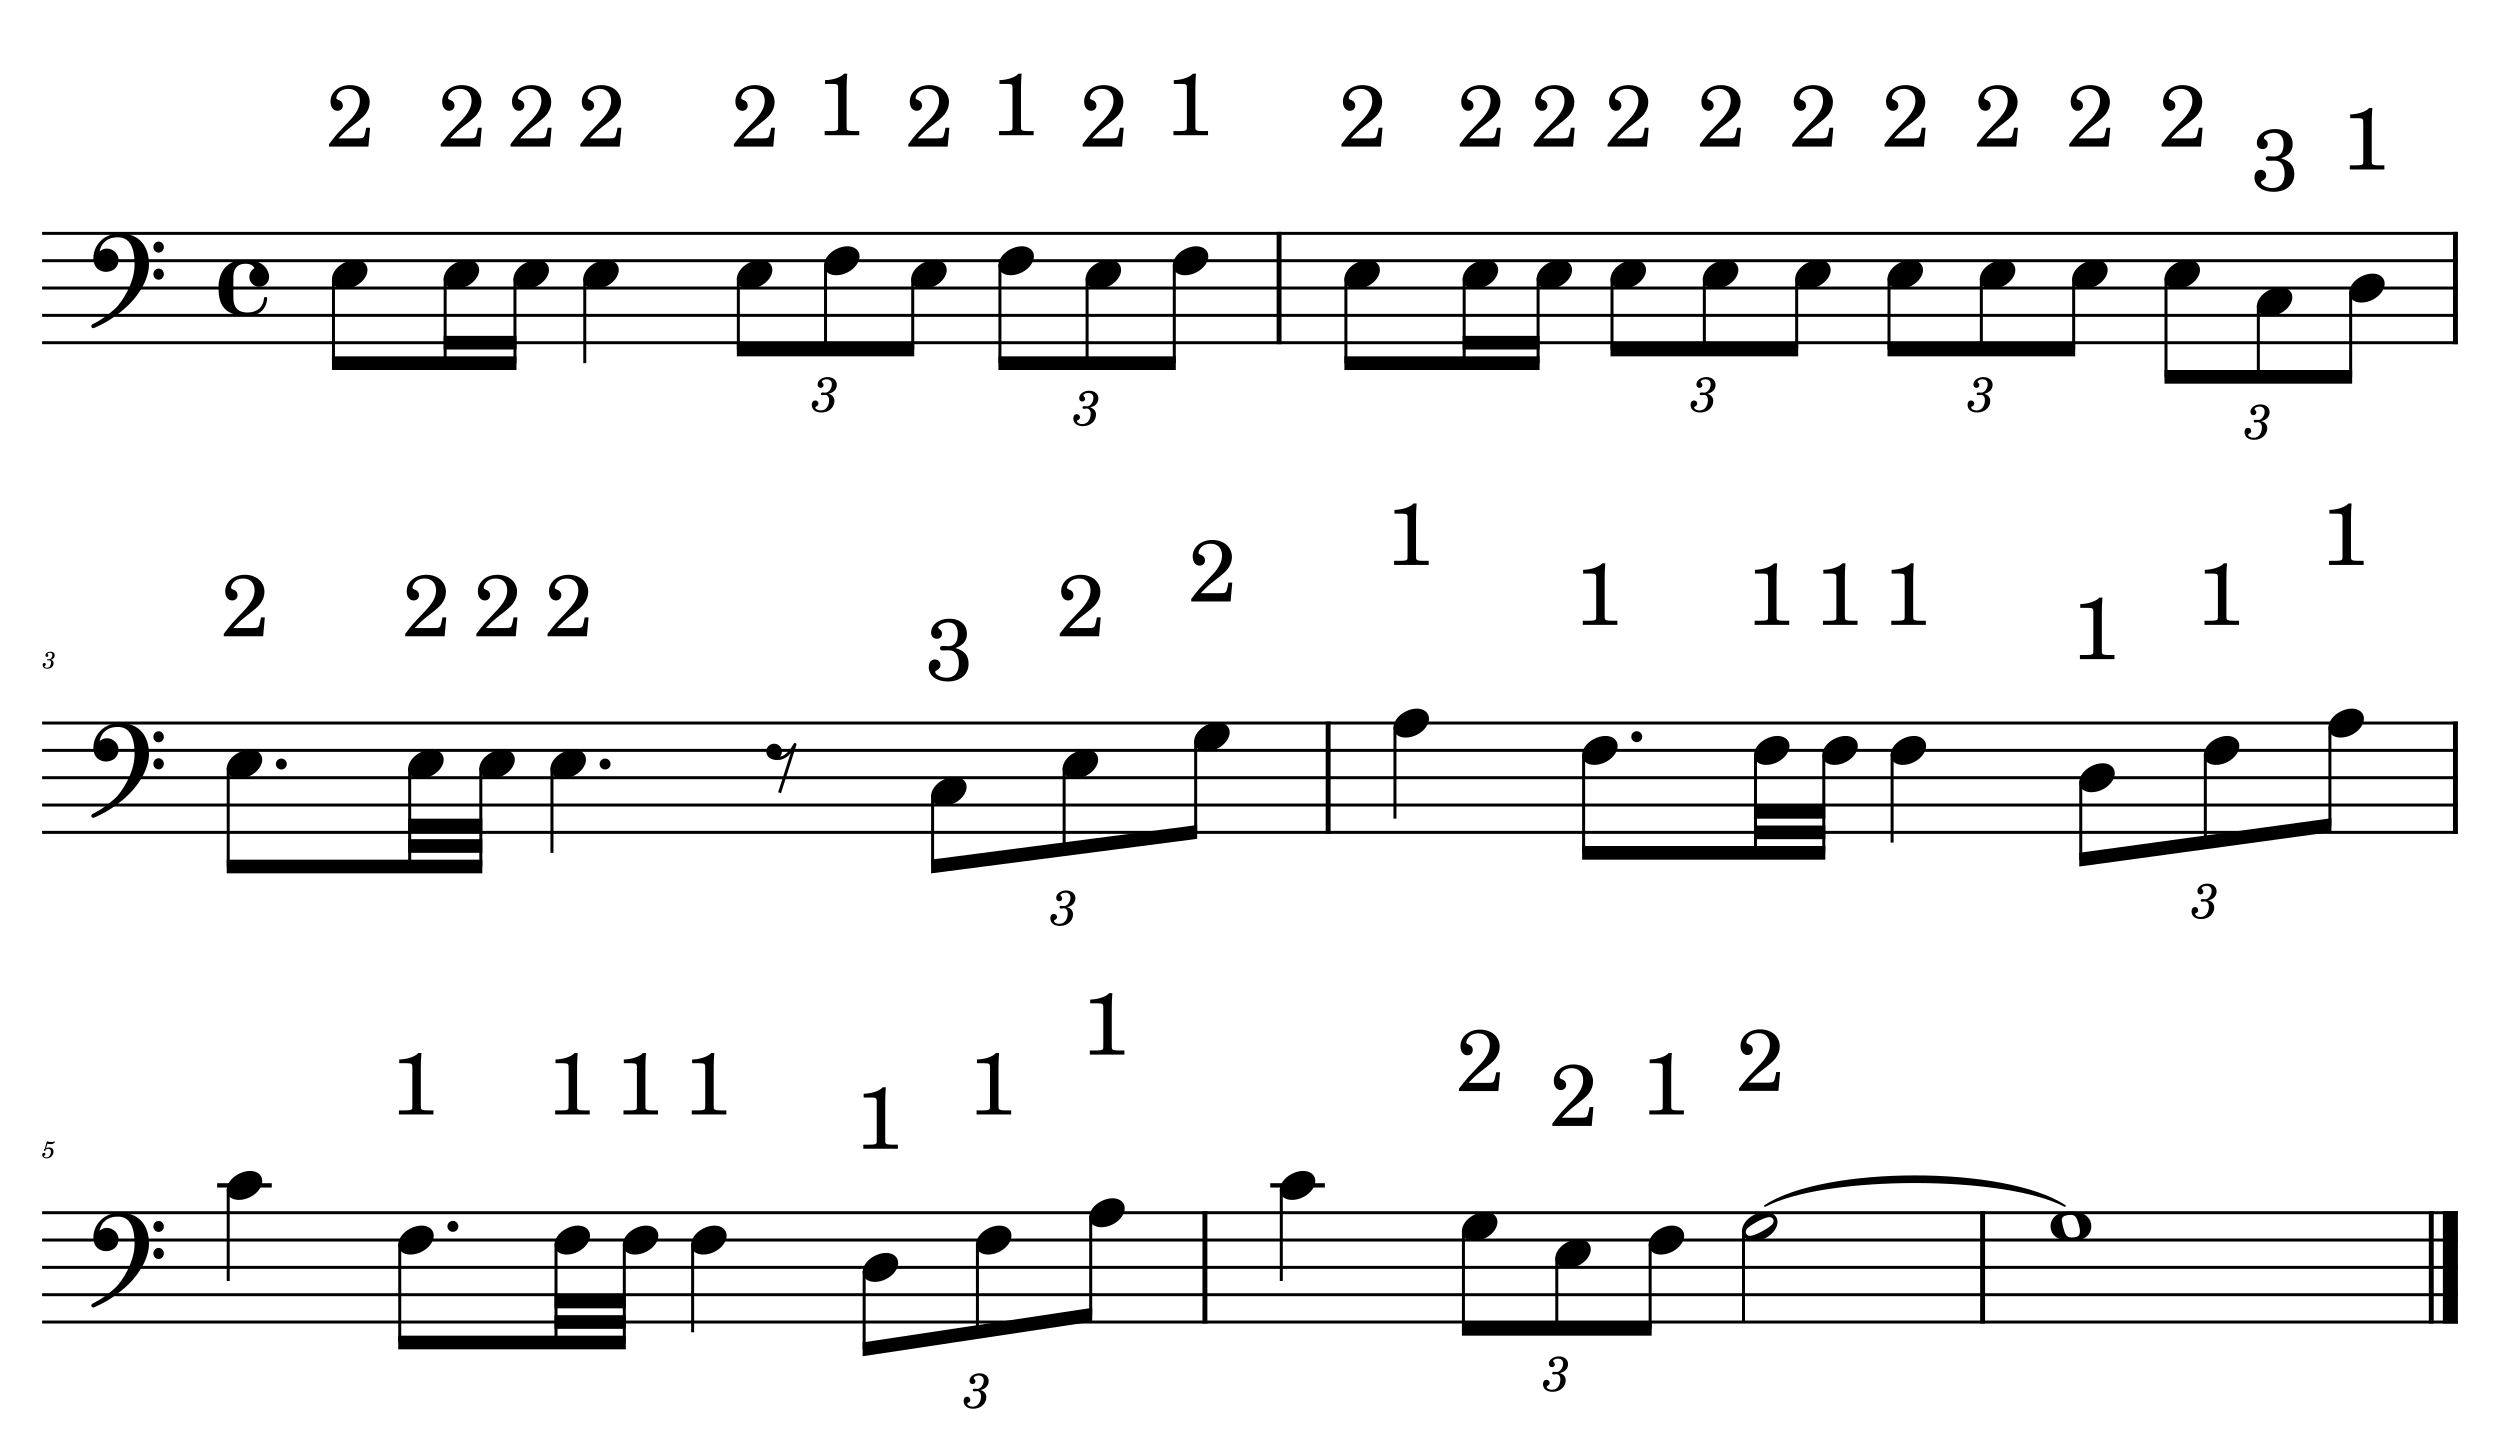 <?xml version="1.0" encoding="UTF-8" standalone="no"?>
<svg width="4208.47px" height="2409.45px" viewBox="0 0 4208.47 2409.45"
 xmlns="http://www.w3.org/2000/svg" xmlns:xlink="http://www.w3.org/1999/xlink" version="1.2" baseProfile="tiny">
<title>BONE PIRATA</title>
<desc>Generated by MuseScore 3.6.2</desc>
<polyline class="StaffLines" fill="none" stroke="#000000" stroke-width="5.06" stroke-linejoin="bevel" points="70.866,392.866 4137.61,392.866"/>
<polyline class="StaffLines" fill="none" stroke="#000000" stroke-width="5.06" stroke-linejoin="bevel" points="70.866,438.867 4137.61,438.867"/>
<polyline class="StaffLines" fill="none" stroke="#000000" stroke-width="5.06" stroke-linejoin="bevel" points="70.866,484.867 4137.61,484.867"/>
<polyline class="StaffLines" fill="none" stroke="#000000" stroke-width="5.06" stroke-linejoin="bevel" points="70.866,530.867 4137.61,530.867"/>
<polyline class="StaffLines" fill="none" stroke="#000000" stroke-width="5.06" stroke-linejoin="bevel" points="70.866,576.867 4137.61,576.867"/>
<polyline class="StaffLines" fill="none" stroke="#000000" stroke-width="5.06" stroke-linejoin="bevel" points="70.866,1217.16 4137.61,1217.16"/>
<polyline class="StaffLines" fill="none" stroke="#000000" stroke-width="5.06" stroke-linejoin="bevel" points="70.866,1263.16 4137.61,1263.16"/>
<polyline class="StaffLines" fill="none" stroke="#000000" stroke-width="5.06" stroke-linejoin="bevel" points="70.866,1309.16 4137.61,1309.16"/>
<polyline class="StaffLines" fill="none" stroke="#000000" stroke-width="5.06" stroke-linejoin="bevel" points="70.866,1355.16 4137.61,1355.16"/>
<polyline class="StaffLines" fill="none" stroke="#000000" stroke-width="5.06" stroke-linejoin="bevel" points="70.866,1401.16 4137.61,1401.16"/>
<polyline class="StaffLines" fill="none" stroke="#000000" stroke-width="5.06" stroke-linejoin="bevel" points="70.866,2041.45 4137.61,2041.45"/>
<polyline class="StaffLines" fill="none" stroke="#000000" stroke-width="5.06" stroke-linejoin="bevel" points="70.866,2087.45 4137.61,2087.45"/>
<polyline class="StaffLines" fill="none" stroke="#000000" stroke-width="5.06" stroke-linejoin="bevel" points="70.866,2133.45 4137.61,2133.45"/>
<polyline class="StaffLines" fill="none" stroke="#000000" stroke-width="5.06" stroke-linejoin="bevel" points="70.866,2179.45 4137.61,2179.45"/>
<polyline class="StaffLines" fill="none" stroke="#000000" stroke-width="5.06" stroke-linejoin="bevel" points="70.866,2225.45 4137.61,2225.45"/>
<path class="MeasureNumber" d="M85.46,1110.59 C87.35,1110 88.1,1109.67 89.069,1109.03 C90.944,1107.8 92.1,1105.59 92.1,1103.36 C92.1,1099.56 89.069,1097 84.585,1097 C80.225,1097 76.538,1099.72 76.538,1103 C76.538,1104.64 77.538,1105.77 79.069,1105.77 C80.382,1105.77 81.35,1104.8 81.35,1103.48 C81.35,1102.8 81.147,1102.31 80.507,1101.69 C80.1,1101.31 79.944,1101.05 79.944,1100.77 C79.944,1099.8 81.944,1098.8 83.819,1098.8 C86.507,1098.8 88.1,1100.28 88.1,1102.77 C88.1,1106.31 85.585,1109.67 82.897,1109.67 C82.788,1109.67 82.428,1109.64 81.991,1109.59 C80.819,1109.52 80.819,1109.52 80.585,1109.52 C79.71,1109.52 79.225,1109.92 79.225,1110.64 C79.225,1111.28 79.663,1111.67 80.382,1111.67 C80.585,1111.67 80.866,1111.64 81.178,1111.59 C81.741,1111.48 82.35,1111.44 82.71,1111.44 C84.585,1111.44 85.866,1113.13 85.866,1115.59 C85.866,1117.52 85.428,1119.36 84.538,1120.88 C83.35,1123.03 81.507,1124.08 78.897,1124.08 C76.663,1124.08 74.741,1122.95 74.741,1121.67 C74.741,1121.23 74.913,1121.08 75.538,1120.8 C76.71,1120.28 77.178,1119.56 77.178,1118.48 C77.178,1117.08 76.069,1116 74.632,1116 C72.913,1116 71.788,1117.36 71.788,1119.44 C71.788,1123.31 74.741,1125.75 79.538,1125.75 C85.585,1125.75 90.178,1121.72 90.178,1116.36 C90.178,1114.92 89.741,1113.67 88.897,1112.67 C88.022,1111.64 87.225,1111.16 85.46,1110.59"/>
<path class="MeasureNumber" d="M75.35,1934.13 C74.1,1934.88 73.741,1935.37 73.741,1936.17 C73.741,1936.93 74.382,1937.49 75.178,1937.49 C76.225,1937.49 76.819,1936.73 76.944,1935.24 C78.178,1934.24 79.507,1933.81 81.1,1933.81 C84.069,1933.81 85.71,1935.65 85.71,1938.96 C85.71,1944.17 82.35,1948.4 78.225,1948.4 C75.866,1948.4 73.944,1947.29 73.944,1945.96 C73.944,1945.73 73.991,1945.65 74.178,1945.53 C75.225,1945.04 75.225,1945.04 75.507,1944.85 C76.147,1944.37 76.507,1943.65 76.507,1942.81 C76.507,1941.53 75.507,1940.57 74.1,1940.57 C72.35,1940.57 71.022,1942.04 71.022,1943.96 C71.022,1947.49 74.069,1950.04 78.35,1950.04 C84.819,1950.04 90.069,1944.88 90.069,1938.49 C90.069,1934.45 86.991,1931.6 82.632,1931.6 C80.897,1931.6 79.507,1931.96 77.585,1932.93 L79.819,1925.37 C81.944,1925.81 83.632,1926.01 85.069,1926.01 C87.71,1926.01 90.069,1925.17 91.382,1923.78 C92.069,1922.98 92.46,1922.29 92.46,1921.78 C92.46,1921.53 92.335,1921.29 92.178,1921.29 C92.069,1921.29 91.975,1921.34 91.741,1921.45 C90.428,1922.09 88.741,1922.45 87.178,1922.45 C84.788,1922.45 81.944,1922.06 78.991,1921.29 L75.35,1934.13 "/>
<path class="TieSegment" stroke="#000000" stroke-width="3.22" stroke-linecap="round" stroke-linejoin="round" fill-rule="evenodd" d="M2971.32,2029.95 C3072.23,1963.71 3374.97,1963.71 3475.88,2029.95 C3374.97,1976.59 3072.23,1976.59 2971.32,2029.95"/>
<polyline class="BarLine" stroke="#000000" stroke-width="8.28" stroke-linejoin="bevel" points="2153.19,390.336 2153.19,579.397"/>
<polyline class="BarLine" stroke="#000000" stroke-width="8.28" stroke-linejoin="bevel" points="4133.47,390.336 4133.47,579.397"/>
<polyline class="BarLine" stroke="#000000" stroke-width="8.28" stroke-linejoin="bevel" points="2235.8,1214.63 2235.8,1403.69"/>
<polyline class="BarLine" stroke="#000000" stroke-width="8.28" stroke-linejoin="bevel" points="4133.47,1214.63 4133.47,1403.69"/>
<polyline class="BarLine" stroke="#000000" stroke-width="8.28" stroke-linejoin="bevel" points="2028.35,2038.92 2028.35,2227.98"/>
<polyline class="BarLine" stroke="#000000" stroke-width="8.28" stroke-linejoin="bevel" points="3337.5,2038.92 3337.5,2227.98"/>
<polyline class="BarLine" stroke="#000000" stroke-width="8.28" stroke-linejoin="bevel" points="4092.76,2038.92 4092.76,2227.98"/>
<polyline class="BarLine" stroke="#000000" stroke-width="25.30" stroke-linejoin="bevel" points="4124.96,2038.92 4124.96,2227.98"/>
<polyline class="LedgerLine" stroke="#000000" stroke-width="7.36" stroke-linejoin="bevel" points="365.54,1995.45 457.525,1995.45"/>
<polyline class="LedgerLine" stroke="#000000" stroke-width="7.36" stroke-linejoin="bevel" points="2138.3,1995.45 2230.28,1995.45"/>
<polyline class="Stem" stroke="#000000" stroke-width="5.06" stroke-linejoin="bevel" points="561.356,468.049 561.356,611.367"/>
<polyline class="Stem" stroke="#000000" stroke-width="5.06" stroke-linejoin="bevel" points="749.375,468.049 749.375,611.367"/>
<polyline class="Stem" stroke="#000000" stroke-width="5.06" stroke-linejoin="bevel" points="866.886,468.049 866.886,611.367"/>
<polyline class="Stem" stroke="#000000" stroke-width="5.06" stroke-linejoin="bevel" points="984.398,468.049 984.398,611.367"/>
<polyline class="Stem" stroke="#000000" stroke-width="5.06" stroke-linejoin="bevel" points="1242.92,468.049 1242.92,588.367"/>
<polyline class="Stem" stroke="#000000" stroke-width="5.06" stroke-linejoin="bevel" points="1389.7,445.049 1389.7,588.367"/>
<polyline class="Stem" stroke="#000000" stroke-width="5.06" stroke-linejoin="bevel" points="1536.47,468.049 1536.47,588.367"/>
<polyline class="Stem" stroke="#000000" stroke-width="5.06" stroke-linejoin="bevel" points="1683.25,445.049 1683.25,611.367"/>
<polyline class="Stem" stroke="#000000" stroke-width="5.06" stroke-linejoin="bevel" points="1830.02,468.049 1830.02,611.367"/>
<polyline class="Stem" stroke="#000000" stroke-width="5.06" stroke-linejoin="bevel" points="1976.8,445.049 1976.8,611.367"/>
<polyline class="Stem" stroke="#000000" stroke-width="5.06" stroke-linejoin="bevel" points="2265.66,468.049 2265.66,611.367"/>
<polyline class="Stem" stroke="#000000" stroke-width="5.06" stroke-linejoin="bevel" points="2464.77,468.049 2464.77,611.367"/>
<polyline class="Stem" stroke="#000000" stroke-width="5.06" stroke-linejoin="bevel" points="2589.21,468.049 2589.21,611.367"/>
<polyline class="Stem" stroke="#000000" stroke-width="5.06" stroke-linejoin="bevel" points="2713.65,468.049 2713.65,588.367"/>
<polyline class="Stem" stroke="#000000" stroke-width="5.06" stroke-linejoin="bevel" points="2869.07,468.049 2869.07,588.367"/>
<polyline class="Stem" stroke="#000000" stroke-width="5.06" stroke-linejoin="bevel" points="3024.5,468.049 3024.5,588.367"/>
<polyline class="Stem" stroke="#000000" stroke-width="5.06" stroke-linejoin="bevel" points="3179.93,468.049 3179.93,588.367"/>
<polyline class="Stem" stroke="#000000" stroke-width="5.06" stroke-linejoin="bevel" points="3335.36,468.049 3335.36,588.367"/>
<polyline class="Stem" stroke="#000000" stroke-width="5.06" stroke-linejoin="bevel" points="3490.79,468.049 3490.79,588.367"/>
<polyline class="Stem" stroke="#000000" stroke-width="5.06" stroke-linejoin="bevel" points="3646.21,468.049 3646.21,634.367"/>
<polyline class="Stem" stroke="#000000" stroke-width="5.06" stroke-linejoin="bevel" points="3801.64,514.049 3801.64,634.367"/>
<polyline class="Stem" stroke="#000000" stroke-width="5.06" stroke-linejoin="bevel" points="3957.07,491.049 3957.07,634.367"/>
<polyline class="Stem" stroke="#000000" stroke-width="5.06" stroke-linejoin="bevel" points="384.17,1292.34 384.17,1458.66"/>
<polyline class="Stem" stroke="#000000" stroke-width="5.06" stroke-linejoin="bevel" points="689.648,1292.34 689.648,1458.66"/>
<polyline class="Stem" stroke="#000000" stroke-width="5.06" stroke-linejoin="bevel" points="809.398,1292.34 809.398,1458.66"/>
<polyline class="Stem" stroke="#000000" stroke-width="5.06" stroke-linejoin="bevel" points="929.148,1292.34 929.148,1435.66"/>
<polyline class="Stem" stroke="#000000" stroke-width="5.06" stroke-linejoin="bevel" points="1569.93,1338.34 1569.93,1458.66"/>
<polyline class="Stem" stroke="#000000" stroke-width="5.06" stroke-linejoin="bevel" points="1791.35,1292.34 1791.35,1429.91"/>
<polyline class="Stem" stroke="#000000" stroke-width="5.06" stroke-linejoin="bevel" points="2012.77,1246.34 2012.77,1401.16"/>
<polyline class="Stem" stroke="#000000" stroke-width="5.06" stroke-linejoin="bevel" points="2348.27,1223.34 2348.27,1378.16"/>
<polyline class="Stem" stroke="#000000" stroke-width="5.06" stroke-linejoin="bevel" points="2665.84,1269.34 2665.84,1435.66"/>
<polyline class="Stem" stroke="#000000" stroke-width="5.06" stroke-linejoin="bevel" points="2955.17,1269.34 2955.17,1435.66"/>
<polyline class="Stem" stroke="#000000" stroke-width="5.06" stroke-linejoin="bevel" points="3070.15,1269.34 3070.15,1435.66"/>
<polyline class="Stem" stroke="#000000" stroke-width="5.06" stroke-linejoin="bevel" points="3185.14,1269.34 3185.14,1418.41"/>
<polyline class="Stem" stroke="#000000" stroke-width="5.06" stroke-linejoin="bevel" points="3502.71,1315.34 3502.71,1447.16"/>
<polyline class="Stem" stroke="#000000" stroke-width="5.06" stroke-linejoin="bevel" points="3712.43,1269.34 3712.43,1418.41"/>
<polyline class="Stem" stroke="#000000" stroke-width="5.06" stroke-linejoin="bevel" points="3922.14,1223.34 3922.14,1389.66"/>
<polyline class="Stem" stroke="#000000" stroke-width="5.06" stroke-linejoin="bevel" points="384.17,2001.63 384.17,2156.45"/>
<polyline class="Stem" stroke="#000000" stroke-width="5.06" stroke-linejoin="bevel" points="672.918,2093.63 672.918,2259.95"/>
<polyline class="Stem" stroke="#000000" stroke-width="5.06" stroke-linejoin="bevel" points="935.986,2093.63 935.986,2259.95"/>
<polyline class="Stem" stroke="#000000" stroke-width="5.06" stroke-linejoin="bevel" points="1050.97,2093.63 1050.97,2259.95"/>
<polyline class="Stem" stroke="#000000" stroke-width="5.06" stroke-linejoin="bevel" points="1165.96,2093.63 1165.96,2242.7"/>
<polyline class="Stem" stroke="#000000" stroke-width="5.06" stroke-linejoin="bevel" points="1454.71,2139.63 1454.71,2271.45"/>
<polyline class="Stem" stroke="#000000" stroke-width="5.06" stroke-linejoin="bevel" points="1645.39,2093.63 1645.39,2242.7"/>
<polyline class="Stem" stroke="#000000" stroke-width="5.06" stroke-linejoin="bevel" points="1836.07,2047.63 1836.07,2213.95"/>
<polyline class="Stem" stroke="#000000" stroke-width="5.06" stroke-linejoin="bevel" points="2156.93,2001.63 2156.93,2156.45"/>
<polyline class="Stem" stroke="#000000" stroke-width="5.06" stroke-linejoin="bevel" points="2463.53,2070.63 2463.53,2236.95"/>
<polyline class="Stem" stroke="#000000" stroke-width="5.06" stroke-linejoin="bevel" points="2620.68,2116.63 2620.68,2236.95"/>
<polyline class="Stem" stroke="#000000" stroke-width="5.06" stroke-linejoin="bevel" points="2777.84,2093.63 2777.84,2236.95"/>
<polyline class="Stem" stroke="#000000" stroke-width="5.06" stroke-linejoin="bevel" points="2934.99,2070.63 2934.99,2225.45"/>
<path class="Note" transform="matrix(1.84,0,0,1.84,558.826,461.867)" d="M31.5,-8.094 C29.703,-11.406 25.906,-13.203 21.297,-13.203 C17.906,-13.203 14.203,-12.203 10.594,-10.297 C4,-6.797 0,-0.906 0,4.203 C0,5.594 0.297,7 1,8.297 C2.797,11.594 6.594,13.297 11.203,13.297 C14.594,13.297 18.297,12.406 21.906,10.5 C28.5,7 32.5,1.094 32.5,-4 C32.5,-5.406 32.203,-6.797 31.5,-8.094"/>
<path class="Note" transform="matrix(1.84,0,0,1.84,746.845,461.867)" d="M31.5,-8.094 C29.703,-11.406 25.906,-13.203 21.297,-13.203 C17.906,-13.203 14.203,-12.203 10.594,-10.297 C4,-6.797 0,-0.906 0,4.203 C0,5.594 0.297,7 1,8.297 C2.797,11.594 6.594,13.297 11.203,13.297 C14.594,13.297 18.297,12.406 21.906,10.5 C28.5,7 32.5,1.094 32.5,-4 C32.5,-5.406 32.203,-6.797 31.5,-8.094"/>
<path class="Note" transform="matrix(1.84,0,0,1.84,864.356,461.867)" d="M31.5,-8.094 C29.703,-11.406 25.906,-13.203 21.297,-13.203 C17.906,-13.203 14.203,-12.203 10.594,-10.297 C4,-6.797 0,-0.906 0,4.203 C0,5.594 0.297,7 1,8.297 C2.797,11.594 6.594,13.297 11.203,13.297 C14.594,13.297 18.297,12.406 21.906,10.5 C28.5,7 32.5,1.094 32.5,-4 C32.5,-5.406 32.203,-6.797 31.5,-8.094"/>
<path class="Note" transform="matrix(1.84,0,0,1.84,981.868,461.867)" d="M31.5,-8.094 C29.703,-11.406 25.906,-13.203 21.297,-13.203 C17.906,-13.203 14.203,-12.203 10.594,-10.297 C4,-6.797 0,-0.906 0,4.203 C0,5.594 0.297,7 1,8.297 C2.797,11.594 6.594,13.297 11.203,13.297 C14.594,13.297 18.297,12.406 21.906,10.5 C28.5,7 32.5,1.094 32.5,-4 C32.5,-5.406 32.203,-6.797 31.5,-8.094"/>
<path class="Note" transform="matrix(1.84,0,0,1.84,1240.39,461.867)" d="M31.5,-8.094 C29.703,-11.406 25.906,-13.203 21.297,-13.203 C17.906,-13.203 14.203,-12.203 10.594,-10.297 C4,-6.797 0,-0.906 0,4.203 C0,5.594 0.297,7 1,8.297 C2.797,11.594 6.594,13.297 11.203,13.297 C14.594,13.297 18.297,12.406 21.906,10.5 C28.5,7 32.5,1.094 32.5,-4 C32.5,-5.406 32.203,-6.797 31.5,-8.094"/>
<path class="Note" transform="matrix(1.84,0,0,1.84,1387.17,438.867)" d="M31.5,-8.094 C29.703,-11.406 25.906,-13.203 21.297,-13.203 C17.906,-13.203 14.203,-12.203 10.594,-10.297 C4,-6.797 0,-0.906 0,4.203 C0,5.594 0.297,7 1,8.297 C2.797,11.594 6.594,13.297 11.203,13.297 C14.594,13.297 18.297,12.406 21.906,10.5 C28.5,7 32.5,1.094 32.5,-4 C32.5,-5.406 32.203,-6.797 31.5,-8.094"/>
<path class="Note" transform="matrix(1.84,0,0,1.84,1533.94,461.867)" d="M31.5,-8.094 C29.703,-11.406 25.906,-13.203 21.297,-13.203 C17.906,-13.203 14.203,-12.203 10.594,-10.297 C4,-6.797 0,-0.906 0,4.203 C0,5.594 0.297,7 1,8.297 C2.797,11.594 6.594,13.297 11.203,13.297 C14.594,13.297 18.297,12.406 21.906,10.5 C28.5,7 32.5,1.094 32.5,-4 C32.5,-5.406 32.203,-6.797 31.5,-8.094"/>
<path class="Note" transform="matrix(1.84,0,0,1.84,1680.72,438.867)" d="M31.5,-8.094 C29.703,-11.406 25.906,-13.203 21.297,-13.203 C17.906,-13.203 14.203,-12.203 10.594,-10.297 C4,-6.797 0,-0.906 0,4.203 C0,5.594 0.297,7 1,8.297 C2.797,11.594 6.594,13.297 11.203,13.297 C14.594,13.297 18.297,12.406 21.906,10.5 C28.5,7 32.5,1.094 32.5,-4 C32.5,-5.406 32.203,-6.797 31.5,-8.094"/>
<path class="Note" transform="matrix(1.84,0,0,1.84,1827.49,461.867)" d="M31.5,-8.094 C29.703,-11.406 25.906,-13.203 21.297,-13.203 C17.906,-13.203 14.203,-12.203 10.594,-10.297 C4,-6.797 0,-0.906 0,4.203 C0,5.594 0.297,7 1,8.297 C2.797,11.594 6.594,13.297 11.203,13.297 C14.594,13.297 18.297,12.406 21.906,10.5 C28.5,7 32.5,1.094 32.5,-4 C32.5,-5.406 32.203,-6.797 31.5,-8.094"/>
<path class="Note" transform="matrix(1.84,0,0,1.84,1974.27,438.867)" d="M31.5,-8.094 C29.703,-11.406 25.906,-13.203 21.297,-13.203 C17.906,-13.203 14.203,-12.203 10.594,-10.297 C4,-6.797 0,-0.906 0,4.203 C0,5.594 0.297,7 1,8.297 C2.797,11.594 6.594,13.297 11.203,13.297 C14.594,13.297 18.297,12.406 21.906,10.5 C28.5,7 32.5,1.094 32.5,-4 C32.5,-5.406 32.203,-6.797 31.5,-8.094"/>
<path class="Note" transform="matrix(1.84,0,0,1.84,2263.13,461.867)" d="M31.5,-8.094 C29.703,-11.406 25.906,-13.203 21.297,-13.203 C17.906,-13.203 14.203,-12.203 10.594,-10.297 C4,-6.797 0,-0.906 0,4.203 C0,5.594 0.297,7 1,8.297 C2.797,11.594 6.594,13.297 11.203,13.297 C14.594,13.297 18.297,12.406 21.906,10.5 C28.5,7 32.5,1.094 32.5,-4 C32.5,-5.406 32.203,-6.797 31.5,-8.094"/>
<path class="Note" transform="matrix(1.84,0,0,1.84,2462.24,461.867)" d="M31.5,-8.094 C29.703,-11.406 25.906,-13.203 21.297,-13.203 C17.906,-13.203 14.203,-12.203 10.594,-10.297 C4,-6.797 0,-0.906 0,4.203 C0,5.594 0.297,7 1,8.297 C2.797,11.594 6.594,13.297 11.203,13.297 C14.594,13.297 18.297,12.406 21.906,10.5 C28.5,7 32.5,1.094 32.5,-4 C32.5,-5.406 32.203,-6.797 31.5,-8.094"/>
<path class="Note" transform="matrix(1.84,0,0,1.84,2586.68,461.867)" d="M31.5,-8.094 C29.703,-11.406 25.906,-13.203 21.297,-13.203 C17.906,-13.203 14.203,-12.203 10.594,-10.297 C4,-6.797 0,-0.906 0,4.203 C0,5.594 0.297,7 1,8.297 C2.797,11.594 6.594,13.297 11.203,13.297 C14.594,13.297 18.297,12.406 21.906,10.5 C28.5,7 32.5,1.094 32.5,-4 C32.5,-5.406 32.203,-6.797 31.5,-8.094"/>
<path class="Note" transform="matrix(1.84,0,0,1.84,2711.12,461.867)" d="M31.5,-8.094 C29.703,-11.406 25.906,-13.203 21.297,-13.203 C17.906,-13.203 14.203,-12.203 10.594,-10.297 C4,-6.797 0,-0.906 0,4.203 C0,5.594 0.297,7 1,8.297 C2.797,11.594 6.594,13.297 11.203,13.297 C14.594,13.297 18.297,12.406 21.906,10.5 C28.5,7 32.5,1.094 32.5,-4 C32.5,-5.406 32.203,-6.797 31.5,-8.094"/>
<path class="Note" transform="matrix(1.84,0,0,1.84,2866.54,461.867)" d="M31.5,-8.094 C29.703,-11.406 25.906,-13.203 21.297,-13.203 C17.906,-13.203 14.203,-12.203 10.594,-10.297 C4,-6.797 0,-0.906 0,4.203 C0,5.594 0.297,7 1,8.297 C2.797,11.594 6.594,13.297 11.203,13.297 C14.594,13.297 18.297,12.406 21.906,10.5 C28.5,7 32.5,1.094 32.5,-4 C32.5,-5.406 32.203,-6.797 31.5,-8.094"/>
<path class="Note" transform="matrix(1.84,0,0,1.84,3021.97,461.867)" d="M31.5,-8.094 C29.703,-11.406 25.906,-13.203 21.297,-13.203 C17.906,-13.203 14.203,-12.203 10.594,-10.297 C4,-6.797 0,-0.906 0,4.203 C0,5.594 0.297,7 1,8.297 C2.797,11.594 6.594,13.297 11.203,13.297 C14.594,13.297 18.297,12.406 21.906,10.5 C28.5,7 32.5,1.094 32.5,-4 C32.5,-5.406 32.203,-6.797 31.5,-8.094"/>
<path class="Note" transform="matrix(1.84,0,0,1.84,3177.4,461.867)" d="M31.5,-8.094 C29.703,-11.406 25.906,-13.203 21.297,-13.203 C17.906,-13.203 14.203,-12.203 10.594,-10.297 C4,-6.797 0,-0.906 0,4.203 C0,5.594 0.297,7 1,8.297 C2.797,11.594 6.594,13.297 11.203,13.297 C14.594,13.297 18.297,12.406 21.906,10.5 C28.5,7 32.5,1.094 32.5,-4 C32.5,-5.406 32.203,-6.797 31.5,-8.094"/>
<path class="Note" transform="matrix(1.84,0,0,1.84,3332.83,461.867)" d="M31.5,-8.094 C29.703,-11.406 25.906,-13.203 21.297,-13.203 C17.906,-13.203 14.203,-12.203 10.594,-10.297 C4,-6.797 0,-0.906 0,4.203 C0,5.594 0.297,7 1,8.297 C2.797,11.594 6.594,13.297 11.203,13.297 C14.594,13.297 18.297,12.406 21.906,10.5 C28.5,7 32.5,1.094 32.5,-4 C32.5,-5.406 32.203,-6.797 31.5,-8.094"/>
<path class="Note" transform="matrix(1.84,0,0,1.84,3488.26,461.867)" d="M31.5,-8.094 C29.703,-11.406 25.906,-13.203 21.297,-13.203 C17.906,-13.203 14.203,-12.203 10.594,-10.297 C4,-6.797 0,-0.906 0,4.203 C0,5.594 0.297,7 1,8.297 C2.797,11.594 6.594,13.297 11.203,13.297 C14.594,13.297 18.297,12.406 21.906,10.5 C28.5,7 32.5,1.094 32.5,-4 C32.5,-5.406 32.203,-6.797 31.5,-8.094"/>
<path class="Note" transform="matrix(1.84,0,0,1.84,3643.68,461.867)" d="M31.5,-8.094 C29.703,-11.406 25.906,-13.203 21.297,-13.203 C17.906,-13.203 14.203,-12.203 10.594,-10.297 C4,-6.797 0,-0.906 0,4.203 C0,5.594 0.297,7 1,8.297 C2.797,11.594 6.594,13.297 11.203,13.297 C14.594,13.297 18.297,12.406 21.906,10.5 C28.5,7 32.5,1.094 32.5,-4 C32.5,-5.406 32.203,-6.797 31.5,-8.094"/>
<path class="Note" transform="matrix(1.84,0,0,1.84,3799.11,507.867)" d="M31.5,-8.094 C29.703,-11.406 25.906,-13.203 21.297,-13.203 C17.906,-13.203 14.203,-12.203 10.594,-10.297 C4,-6.797 0,-0.906 0,4.203 C0,5.594 0.297,7 1,8.297 C2.797,11.594 6.594,13.297 11.203,13.297 C14.594,13.297 18.297,12.406 21.906,10.5 C28.5,7 32.5,1.094 32.5,-4 C32.5,-5.406 32.203,-6.797 31.5,-8.094"/>
<path class="Note" transform="matrix(1.84,0,0,1.84,3954.54,484.867)" d="M31.5,-8.094 C29.703,-11.406 25.906,-13.203 21.297,-13.203 C17.906,-13.203 14.203,-12.203 10.594,-10.297 C4,-6.797 0,-0.906 0,4.203 C0,5.594 0.297,7 1,8.297 C2.797,11.594 6.594,13.297 11.203,13.297 C14.594,13.297 18.297,12.406 21.906,10.5 C28.5,7 32.5,1.094 32.5,-4 C32.5,-5.406 32.203,-6.797 31.5,-8.094"/>
<path class="Note" transform="matrix(1.84,0,0,1.84,381.64,1286.16)" d="M31.5,-8.094 C29.703,-11.406 25.906,-13.203 21.297,-13.203 C17.906,-13.203 14.203,-12.203 10.594,-10.297 C4,-6.797 0,-0.906 0,4.203 C0,5.594 0.297,7 1,8.297 C2.797,11.594 6.594,13.297 11.203,13.297 C14.594,13.297 18.297,12.406 21.906,10.5 C28.5,7 32.5,1.094 32.5,-4 C32.5,-5.406 32.203,-6.797 31.5,-8.094"/>
<path class="Note" transform="matrix(1.84,0,0,1.84,687.118,1286.16)" d="M31.5,-8.094 C29.703,-11.406 25.906,-13.203 21.297,-13.203 C17.906,-13.203 14.203,-12.203 10.594,-10.297 C4,-6.797 0,-0.906 0,4.203 C0,5.594 0.297,7 1,8.297 C2.797,11.594 6.594,13.297 11.203,13.297 C14.594,13.297 18.297,12.406 21.906,10.5 C28.5,7 32.5,1.094 32.5,-4 C32.5,-5.406 32.203,-6.797 31.5,-8.094"/>
<path class="Note" transform="matrix(1.84,0,0,1.84,806.868,1286.16)" d="M31.5,-8.094 C29.703,-11.406 25.906,-13.203 21.297,-13.203 C17.906,-13.203 14.203,-12.203 10.594,-10.297 C4,-6.797 0,-0.906 0,4.203 C0,5.594 0.297,7 1,8.297 C2.797,11.594 6.594,13.297 11.203,13.297 C14.594,13.297 18.297,12.406 21.906,10.5 C28.5,7 32.5,1.094 32.5,-4 C32.5,-5.406 32.203,-6.797 31.5,-8.094"/>
<path class="Note" transform="matrix(1.84,0,0,1.84,926.618,1286.16)" d="M31.5,-8.094 C29.703,-11.406 25.906,-13.203 21.297,-13.203 C17.906,-13.203 14.203,-12.203 10.594,-10.297 C4,-6.797 0,-0.906 0,4.203 C0,5.594 0.297,7 1,8.297 C2.797,11.594 6.594,13.297 11.203,13.297 C14.594,13.297 18.297,12.406 21.906,10.5 C28.5,7 32.5,1.094 32.5,-4 C32.5,-5.406 32.203,-6.797 31.5,-8.094"/>
<path class="Note" transform="matrix(1.84,0,0,1.84,1567.4,1332.16)" d="M31.5,-8.094 C29.703,-11.406 25.906,-13.203 21.297,-13.203 C17.906,-13.203 14.203,-12.203 10.594,-10.297 C4,-6.797 0,-0.906 0,4.203 C0,5.594 0.297,7 1,8.297 C2.797,11.594 6.594,13.297 11.203,13.297 C14.594,13.297 18.297,12.406 21.906,10.5 C28.5,7 32.5,1.094 32.5,-4 C32.5,-5.406 32.203,-6.797 31.5,-8.094"/>
<path class="Note" transform="matrix(1.84,0,0,1.84,1788.82,1286.16)" d="M31.5,-8.094 C29.703,-11.406 25.906,-13.203 21.297,-13.203 C17.906,-13.203 14.203,-12.203 10.594,-10.297 C4,-6.797 0,-0.906 0,4.203 C0,5.594 0.297,7 1,8.297 C2.797,11.594 6.594,13.297 11.203,13.297 C14.594,13.297 18.297,12.406 21.906,10.5 C28.5,7 32.5,1.094 32.5,-4 C32.5,-5.406 32.203,-6.797 31.5,-8.094"/>
<path class="Note" transform="matrix(1.84,0,0,1.84,2010.24,1240.16)" d="M31.5,-8.094 C29.703,-11.406 25.906,-13.203 21.297,-13.203 C17.906,-13.203 14.203,-12.203 10.594,-10.297 C4,-6.797 0,-0.906 0,4.203 C0,5.594 0.297,7 1,8.297 C2.797,11.594 6.594,13.297 11.203,13.297 C14.594,13.297 18.297,12.406 21.906,10.5 C28.5,7 32.5,1.094 32.5,-4 C32.5,-5.406 32.203,-6.797 31.5,-8.094"/>
<path class="Note" transform="matrix(1.84,0,0,1.84,2345.74,1217.16)" d="M31.5,-8.094 C29.703,-11.406 25.906,-13.203 21.297,-13.203 C17.906,-13.203 14.203,-12.203 10.594,-10.297 C4,-6.797 0,-0.906 0,4.203 C0,5.594 0.297,7 1,8.297 C2.797,11.594 6.594,13.297 11.203,13.297 C14.594,13.297 18.297,12.406 21.906,10.5 C28.5,7 32.5,1.094 32.5,-4 C32.5,-5.406 32.203,-6.797 31.5,-8.094"/>
<path class="Note" transform="matrix(1.84,0,0,1.84,2663.31,1263.16)" d="M31.5,-8.094 C29.703,-11.406 25.906,-13.203 21.297,-13.203 C17.906,-13.203 14.203,-12.203 10.594,-10.297 C4,-6.797 0,-0.906 0,4.203 C0,5.594 0.297,7 1,8.297 C2.797,11.594 6.594,13.297 11.203,13.297 C14.594,13.297 18.297,12.406 21.906,10.5 C28.5,7 32.5,1.094 32.5,-4 C32.5,-5.406 32.203,-6.797 31.5,-8.094"/>
<path class="Note" transform="matrix(1.84,0,0,1.84,2952.64,1263.16)" d="M31.5,-8.094 C29.703,-11.406 25.906,-13.203 21.297,-13.203 C17.906,-13.203 14.203,-12.203 10.594,-10.297 C4,-6.797 0,-0.906 0,4.203 C0,5.594 0.297,7 1,8.297 C2.797,11.594 6.594,13.297 11.203,13.297 C14.594,13.297 18.297,12.406 21.906,10.5 C28.5,7 32.5,1.094 32.5,-4 C32.5,-5.406 32.203,-6.797 31.5,-8.094"/>
<path class="Note" transform="matrix(1.84,0,0,1.84,3067.62,1263.16)" d="M31.5,-8.094 C29.703,-11.406 25.906,-13.203 21.297,-13.203 C17.906,-13.203 14.203,-12.203 10.594,-10.297 C4,-6.797 0,-0.906 0,4.203 C0,5.594 0.297,7 1,8.297 C2.797,11.594 6.594,13.297 11.203,13.297 C14.594,13.297 18.297,12.406 21.906,10.5 C28.5,7 32.5,1.094 32.5,-4 C32.5,-5.406 32.203,-6.797 31.5,-8.094"/>
<path class="Note" transform="matrix(1.84,0,0,1.84,3182.61,1263.16)" d="M31.5,-8.094 C29.703,-11.406 25.906,-13.203 21.297,-13.203 C17.906,-13.203 14.203,-12.203 10.594,-10.297 C4,-6.797 0,-0.906 0,4.203 C0,5.594 0.297,7 1,8.297 C2.797,11.594 6.594,13.297 11.203,13.297 C14.594,13.297 18.297,12.406 21.906,10.5 C28.5,7 32.5,1.094 32.5,-4 C32.5,-5.406 32.203,-6.797 31.5,-8.094"/>
<path class="Note" transform="matrix(1.84,0,0,1.84,3500.18,1309.16)" d="M31.5,-8.094 C29.703,-11.406 25.906,-13.203 21.297,-13.203 C17.906,-13.203 14.203,-12.203 10.594,-10.297 C4,-6.797 0,-0.906 0,4.203 C0,5.594 0.297,7 1,8.297 C2.797,11.594 6.594,13.297 11.203,13.297 C14.594,13.297 18.297,12.406 21.906,10.5 C28.5,7 32.5,1.094 32.5,-4 C32.5,-5.406 32.203,-6.797 31.5,-8.094"/>
<path class="Note" transform="matrix(1.84,0,0,1.84,3709.9,1263.16)" d="M31.5,-8.094 C29.703,-11.406 25.906,-13.203 21.297,-13.203 C17.906,-13.203 14.203,-12.203 10.594,-10.297 C4,-6.797 0,-0.906 0,4.203 C0,5.594 0.297,7 1,8.297 C2.797,11.594 6.594,13.297 11.203,13.297 C14.594,13.297 18.297,12.406 21.906,10.5 C28.5,7 32.5,1.094 32.5,-4 C32.5,-5.406 32.203,-6.797 31.5,-8.094"/>
<path class="Note" transform="matrix(1.84,0,0,1.84,3919.61,1217.16)" d="M31.5,-8.094 C29.703,-11.406 25.906,-13.203 21.297,-13.203 C17.906,-13.203 14.203,-12.203 10.594,-10.297 C4,-6.797 0,-0.906 0,4.203 C0,5.594 0.297,7 1,8.297 C2.797,11.594 6.594,13.297 11.203,13.297 C14.594,13.297 18.297,12.406 21.906,10.5 C28.5,7 32.5,1.094 32.5,-4 C32.5,-5.406 32.203,-6.797 31.5,-8.094"/>
<path class="Note" transform="matrix(1.84,0,0,1.84,381.64,1995.45)" d="M31.5,-8.094 C29.703,-11.406 25.906,-13.203 21.297,-13.203 C17.906,-13.203 14.203,-12.203 10.594,-10.297 C4,-6.797 0,-0.906 0,4.203 C0,5.594 0.297,7 1,8.297 C2.797,11.594 6.594,13.297 11.203,13.297 C14.594,13.297 18.297,12.406 21.906,10.5 C28.5,7 32.5,1.094 32.5,-4 C32.5,-5.406 32.203,-6.797 31.5,-8.094"/>
<path class="Note" transform="matrix(1.84,0,0,1.84,670.388,2087.45)" d="M31.5,-8.094 C29.703,-11.406 25.906,-13.203 21.297,-13.203 C17.906,-13.203 14.203,-12.203 10.594,-10.297 C4,-6.797 0,-0.906 0,4.203 C0,5.594 0.297,7 1,8.297 C2.797,11.594 6.594,13.297 11.203,13.297 C14.594,13.297 18.297,12.406 21.906,10.5 C28.5,7 32.5,1.094 32.5,-4 C32.5,-5.406 32.203,-6.797 31.5,-8.094"/>
<path class="Note" transform="matrix(1.84,0,0,1.84,933.456,2087.45)" d="M31.5,-8.094 C29.703,-11.406 25.906,-13.203 21.297,-13.203 C17.906,-13.203 14.203,-12.203 10.594,-10.297 C4,-6.797 0,-0.906 0,4.203 C0,5.594 0.297,7 1,8.297 C2.797,11.594 6.594,13.297 11.203,13.297 C14.594,13.297 18.297,12.406 21.906,10.5 C28.5,7 32.5,1.094 32.5,-4 C32.5,-5.406 32.203,-6.797 31.5,-8.094"/>
<path class="Note" transform="matrix(1.84,0,0,1.84,1048.44,2087.45)" d="M31.5,-8.094 C29.703,-11.406 25.906,-13.203 21.297,-13.203 C17.906,-13.203 14.203,-12.203 10.594,-10.297 C4,-6.797 0,-0.906 0,4.203 C0,5.594 0.297,7 1,8.297 C2.797,11.594 6.594,13.297 11.203,13.297 C14.594,13.297 18.297,12.406 21.906,10.5 C28.5,7 32.5,1.094 32.5,-4 C32.5,-5.406 32.203,-6.797 31.5,-8.094"/>
<path class="Note" transform="matrix(1.84,0,0,1.84,1163.43,2087.45)" d="M31.5,-8.094 C29.703,-11.406 25.906,-13.203 21.297,-13.203 C17.906,-13.203 14.203,-12.203 10.594,-10.297 C4,-6.797 0,-0.906 0,4.203 C0,5.594 0.297,7 1,8.297 C2.797,11.594 6.594,13.297 11.203,13.297 C14.594,13.297 18.297,12.406 21.906,10.5 C28.5,7 32.5,1.094 32.5,-4 C32.5,-5.406 32.203,-6.797 31.5,-8.094"/>
<path class="Note" transform="matrix(1.84,0,0,1.84,1452.18,2133.45)" d="M31.5,-8.094 C29.703,-11.406 25.906,-13.203 21.297,-13.203 C17.906,-13.203 14.203,-12.203 10.594,-10.297 C4,-6.797 0,-0.906 0,4.203 C0,5.594 0.297,7 1,8.297 C2.797,11.594 6.594,13.297 11.203,13.297 C14.594,13.297 18.297,12.406 21.906,10.5 C28.5,7 32.5,1.094 32.5,-4 C32.5,-5.406 32.203,-6.797 31.5,-8.094"/>
<path class="Note" transform="matrix(1.84,0,0,1.84,1642.86,2087.45)" d="M31.5,-8.094 C29.703,-11.406 25.906,-13.203 21.297,-13.203 C17.906,-13.203 14.203,-12.203 10.594,-10.297 C4,-6.797 0,-0.906 0,4.203 C0,5.594 0.297,7 1,8.297 C2.797,11.594 6.594,13.297 11.203,13.297 C14.594,13.297 18.297,12.406 21.906,10.5 C28.5,7 32.5,1.094 32.5,-4 C32.5,-5.406 32.203,-6.797 31.5,-8.094"/>
<path class="Note" transform="matrix(1.84,0,0,1.84,1833.54,2041.45)" d="M31.5,-8.094 C29.703,-11.406 25.906,-13.203 21.297,-13.203 C17.906,-13.203 14.203,-12.203 10.594,-10.297 C4,-6.797 0,-0.906 0,4.203 C0,5.594 0.297,7 1,8.297 C2.797,11.594 6.594,13.297 11.203,13.297 C14.594,13.297 18.297,12.406 21.906,10.5 C28.5,7 32.5,1.094 32.5,-4 C32.5,-5.406 32.203,-6.797 31.5,-8.094"/>
<path class="Note" transform="matrix(1.84,0,0,1.84,2154.4,1995.45)" d="M31.5,-8.094 C29.703,-11.406 25.906,-13.203 21.297,-13.203 C17.906,-13.203 14.203,-12.203 10.594,-10.297 C4,-6.797 0,-0.906 0,4.203 C0,5.594 0.297,7 1,8.297 C2.797,11.594 6.594,13.297 11.203,13.297 C14.594,13.297 18.297,12.406 21.906,10.5 C28.5,7 32.5,1.094 32.5,-4 C32.5,-5.406 32.203,-6.797 31.5,-8.094"/>
<path class="Note" transform="matrix(1.84,0,0,1.84,2461,2064.45)" d="M31.5,-8.094 C29.703,-11.406 25.906,-13.203 21.297,-13.203 C17.906,-13.203 14.203,-12.203 10.594,-10.297 C4,-6.797 0,-0.906 0,4.203 C0,5.594 0.297,7 1,8.297 C2.797,11.594 6.594,13.297 11.203,13.297 C14.594,13.297 18.297,12.406 21.906,10.5 C28.5,7 32.5,1.094 32.5,-4 C32.5,-5.406 32.203,-6.797 31.5,-8.094"/>
<path class="Note" transform="matrix(1.84,0,0,1.84,2618.15,2110.45)" d="M31.5,-8.094 C29.703,-11.406 25.906,-13.203 21.297,-13.203 C17.906,-13.203 14.203,-12.203 10.594,-10.297 C4,-6.797 0,-0.906 0,4.203 C0,5.594 0.297,7 1,8.297 C2.797,11.594 6.594,13.297 11.203,13.297 C14.594,13.297 18.297,12.406 21.906,10.5 C28.5,7 32.5,1.094 32.5,-4 C32.5,-5.406 32.203,-6.797 31.5,-8.094"/>
<path class="Note" transform="matrix(1.84,0,0,1.84,2775.31,2087.45)" d="M31.5,-8.094 C29.703,-11.406 25.906,-13.203 21.297,-13.203 C17.906,-13.203 14.203,-12.203 10.594,-10.297 C4,-6.797 0,-0.906 0,4.203 C0,5.594 0.297,7 1,8.297 C2.797,11.594 6.594,13.297 11.203,13.297 C14.594,13.297 18.297,12.406 21.906,10.5 C28.5,7 32.5,1.094 32.5,-4 C32.5,-5.406 32.203,-6.797 31.5,-8.094"/>
<path class="Note" transform="matrix(1.84,0,0,1.84,2932.46,2064.45)" d="M31.5,-8.141 C29.703,-11.438 25.906,-13.234 21.297,-13.234 C17.906,-13.234 14.203,-12.234 10.594,-10.344 C4,-6.844 0,-0.938 0,4.156 C0,5.562 0.297,6.969 1,8.266 C2.797,11.578 6.594,13.281 11.203,13.281 C14.594,13.281 18.297,12.375 21.906,10.484 C28.5,6.969 32.5,1.062 32.5,-4.047 C32.5,-5.438 32.203,-6.844 31.5,-8.141 M27.203,-1.344 C25.5,0.359 22.094,2.453 18.5,4.469 C14.906,6.469 11.297,7.969 8.906,8.469 C8.406,8.578 7.906,8.672 7.406,8.672 C5.797,8.672 4.594,8.078 3.906,6.766 C3.594,6.266 3.406,5.672 3.406,5.062 C3.406,3.969 4.094,2.656 5.203,1.562 C6.906,-0.141 10.203,-2.234 13.797,-4.234 C17.406,-6.234 21,-7.734 23.406,-8.234 C23.906,-8.344 24.406,-8.438 24.906,-8.438 C26.5,-8.438 27.797,-7.844 28.5,-6.547 C28.797,-6.047 28.906,-5.438 28.906,-4.844 C28.906,-3.734 28.297,-2.547 27.203,-1.344"/>
<path class="Note" transform="matrix(1.84,0,0,1.84,3451.86,2064.45)" d="M18.703,-13.594 C4.906,-13.594 0,-6.594 0,-0.094 C0,6.406 4.906,13.406 18.703,13.406 C32.5,13.406 37.297,6.406 37.297,-0.094 C37.297,-6.594 32.5,-13.594 18.703,-13.594 M10.406,-4.5 C10.297,-4.906 10.297,-5.297 10.297,-5.703 C10.297,-6.5 10.5,-7.297 10.906,-8 C11.594,-9 12.797,-9.703 14.297,-10 C15.594,-10.297 16.297,-10.5 18.906,-10.5 L19,-10.5 C23,-10.5 24.297,-6.797 25.406,-3 L25.703,-2 C26.5,0.594 26.906,2.797 26.906,4.5 C26.906,5.703 26.703,6.797 26.297,7.594 C25.703,8.703 24.703,9.406 23,9.797 C22.094,10 20.594,10.094 20.594,10.094 C20.094,10.094 19.703,10.203 19.297,10.203 C16.094,10.203 14.094,9 12.703,4.703 C11.5,1 11.297,-0.094 10.406,-4.5"/>
<path class="Clef" transform="matrix(1.84,0,0,1.84,153.666,438.867)" d="M25.406,-25.094 C17.797,-25.094 11.703,-20.703 11.594,-20.703 C5.797,-16.406 3.5,-11.297 2.594,-7.797 C2.094,-6 1.906,-4.203 1.906,-2.5 C1.906,-0.094 2.297,2.094 3.203,4 C4.406,6.703 6.703,8.594 9.703,9.594 C10.906,10 12.203,10.203 13.5,10.203 C15.703,10.203 18,9.594 19.906,8.5 C23,6.797 24.906,3.203 24.906,-0.703 C24.906,-4.203 23.094,-7.406 20.094,-9.297 C18,-10.703 16,-11.094 14.297,-11.094 C13.094,-11.094 12,-10.906 11.094,-10.594 C10.094,-10.203 8.406,-9.203 7.594,-8.5 C7.906,-10.406 9.094,-13.297 10.203,-14.906 C11.297,-16.5 13.5,-18.5 15.203,-19.406 C17.703,-20.797 20.906,-21.406 24.406,-21.406 C34.609,-21.406 39.609,-13.203 39.609,3.594 C39.609,12.906 36.109,21.797 33.109,27.703 C29.797,34.297 25.406,40.609 21.5,44.109 C11.094,53.609 1.297,58.109 1.203,58.109 C1.203,58.109 -0.297,59 0.094,60.5 C0.406,61.5 1.297,61.703 1.906,61.703 C2,61.703 2.297,61.609 2.406,61.609 C2.5,61.609 13.906,56.906 23,49.797 C28.109,46.109 32.703,42.109 36.703,37.797 C40.297,33.906 43.406,29.703 45.906,25.5 C50.297,18 52.797,10.203 52.797,3.5 C52.797,-4.797 50.609,-11.703 46.5,-16.594 C41.797,-22.203 34.703,-25.094 25.406,-25.094 M56.797,-12.406 C56.797,-9.594 59,-7.406 61.609,-7.406 C64.203,-7.406 66.406,-9.594 66.406,-12.406 C66.406,-15.203 64.203,-17.5 61.609,-17.5 C59,-17.5 56.797,-15.203 56.797,-12.406 M56.797,12.297 C56.797,15.094 59,17.406 61.609,17.406 C64.203,17.406 66.406,15.094 66.406,12.297 C66.406,9.5 64.203,7.203 61.609,7.203 C59,7.203 56.797,9.5 56.797,12.297"/>
<path class="Clef" transform="matrix(1.84,0,0,1.84,153.666,1263.16)" d="M25.406,-25.094 C17.797,-25.094 11.703,-20.703 11.594,-20.703 C5.797,-16.406 3.5,-11.297 2.594,-7.797 C2.094,-6 1.906,-4.203 1.906,-2.5 C1.906,-0.094 2.297,2.094 3.203,4 C4.406,6.703 6.703,8.594 9.703,9.594 C10.906,10 12.203,10.203 13.5,10.203 C15.703,10.203 18,9.594 19.906,8.5 C23,6.797 24.906,3.203 24.906,-0.703 C24.906,-4.203 23.094,-7.406 20.094,-9.297 C18,-10.703 16,-11.094 14.297,-11.094 C13.094,-11.094 12,-10.906 11.094,-10.594 C10.094,-10.203 8.406,-9.203 7.594,-8.5 C7.906,-10.406 9.094,-13.297 10.203,-14.906 C11.297,-16.5 13.5,-18.5 15.203,-19.406 C17.703,-20.797 20.906,-21.406 24.406,-21.406 C34.609,-21.406 39.609,-13.203 39.609,3.594 C39.609,12.906 36.109,21.797 33.109,27.703 C29.797,34.297 25.406,40.609 21.5,44.109 C11.094,53.609 1.297,58.109 1.203,58.109 C1.203,58.109 -0.297,59 0.094,60.5 C0.406,61.5 1.297,61.703 1.906,61.703 C2,61.703 2.297,61.609 2.406,61.609 C2.5,61.609 13.906,56.906 23,49.797 C28.109,46.109 32.703,42.109 36.703,37.797 C40.297,33.906 43.406,29.703 45.906,25.5 C50.297,18 52.797,10.203 52.797,3.5 C52.797,-4.797 50.609,-11.703 46.5,-16.594 C41.797,-22.203 34.703,-25.094 25.406,-25.094 M56.797,-12.406 C56.797,-9.594 59,-7.406 61.609,-7.406 C64.203,-7.406 66.406,-9.594 66.406,-12.406 C66.406,-15.203 64.203,-17.5 61.609,-17.5 C59,-17.5 56.797,-15.203 56.797,-12.406 M56.797,12.297 C56.797,15.094 59,17.406 61.609,17.406 C64.203,17.406 66.406,15.094 66.406,12.297 C66.406,9.5 64.203,7.203 61.609,7.203 C59,7.203 56.797,9.5 56.797,12.297"/>
<path class="Clef" transform="matrix(1.84,0,0,1.84,153.666,2087.45)" d="M25.406,-25.094 C17.797,-25.094 11.703,-20.703 11.594,-20.703 C5.797,-16.406 3.5,-11.297 2.594,-7.797 C2.094,-6 1.906,-4.203 1.906,-2.5 C1.906,-0.094 2.297,2.094 3.203,4 C4.406,6.703 6.703,8.594 9.703,9.594 C10.906,10 12.203,10.203 13.5,10.203 C15.703,10.203 18,9.594 19.906,8.5 C23,6.797 24.906,3.203 24.906,-0.703 C24.906,-4.203 23.094,-7.406 20.094,-9.297 C18,-10.703 16,-11.094 14.297,-11.094 C13.094,-11.094 12,-10.906 11.094,-10.594 C10.094,-10.203 8.406,-9.203 7.594,-8.5 C7.906,-10.406 9.094,-13.297 10.203,-14.906 C11.297,-16.5 13.5,-18.5 15.203,-19.406 C17.703,-20.797 20.906,-21.406 24.406,-21.406 C34.609,-21.406 39.609,-13.203 39.609,3.594 C39.609,12.906 36.109,21.797 33.109,27.703 C29.797,34.297 25.406,40.609 21.5,44.109 C11.094,53.609 1.297,58.109 1.203,58.109 C1.203,58.109 -0.297,59 0.094,60.5 C0.406,61.5 1.297,61.703 1.906,61.703 C2,61.703 2.297,61.609 2.406,61.609 C2.5,61.609 13.906,56.906 23,49.797 C28.109,46.109 32.703,42.109 36.703,37.797 C40.297,33.906 43.406,29.703 45.906,25.5 C50.297,18 52.797,10.203 52.797,3.5 C52.797,-4.797 50.609,-11.703 46.5,-16.594 C41.797,-22.203 34.703,-25.094 25.406,-25.094 M56.797,-12.406 C56.797,-9.594 59,-7.406 61.609,-7.406 C64.203,-7.406 66.406,-9.594 66.406,-12.406 C66.406,-15.203 64.203,-17.5 61.609,-17.5 C59,-17.5 56.797,-15.203 56.797,-12.406 M56.797,12.297 C56.797,15.094 59,17.406 61.609,17.406 C64.203,17.406 66.406,15.094 66.406,12.297 C66.406,9.5 64.203,7.203 61.609,7.203 C59,7.203 56.797,9.5 56.797,12.297"/>
<path class="TimeSig" transform="matrix(1.84,0,0,1.84,367.84,484.867)" d="M32.5,-17.906 C30,-16.297 28.203,-13.406 28.203,-10.203 C28.203,-9.797 28.203,-9.406 28.297,-9 C28.797,-4.906 32.109,-1.703 36.203,-1.203 L37.297,-1.203 C42.297,-1.203 46.297,-5.203 46.297,-10.203 L46.297,-10.797 C46.297,-11.203 46.203,-11.906 46.109,-12.297 C45.203,-16.594 41.297,-25.797 24.297,-25.797 C2.5,-25.797 0,-7.703 0,-1.203 C0,10.703 1.5,25.609 26.5,25.609 C36.406,25.609 44.109,19.797 44.5,9.094 C44.5,8.594 44.203,8.297 43.703,8.297 L42.406,8.297 C42,8.297 41.609,8.703 41.609,9.094 C41.203,17.406 35.297,22.406 26.5,22.406 C17.797,22.406 13.594,17.703 13.594,8.906 L13.594,-10.203 C13.594,-15.797 15.797,-22.203 24.703,-22.203 C29.406,-22.203 31.5,-20.5 32.609,-18.797 C32.797,-18.406 32.797,-18.094 32.5,-17.906"/>
<path class="Rest" transform="matrix(1.84,0,0,1.84,1289.98,1288.2)" d="M26.734,-20.266 C25.984,-20.547 25.312,-20.203 24.984,-19.594 C24.656,-18.984 21.469,-13.062 17.047,-9.797 C15.656,-8.781 14.062,-8.141 12.5,-7.812 C13.625,-9.062 14.297,-10.734 14.297,-12.547 C14.297,-16.5 11.094,-19.703 7.156,-19.703 C3.203,-19.703 0,-16.5 0,-12.547 C0,-9.547 1.875,-6.953 4.516,-5.906 C6.047,-5.188 7.953,-4.734 10,-4.734 C12.844,-4.734 15.953,-5.562 18.672,-7.562 C19.938,-8.484 21.125,-9.688 22.203,-10.938 L10.812,24.688 L13.453,25.547 L27.531,-18.547 C27.766,-19.281 27.469,-19.969 26.734,-20.266"/>
<path class="Beam" fill-rule="evenodd" d="M558.826,599.867 L869.416,599.867 L869.416,622.867 L558.826,622.867 L558.826,599.867 "/>
<path class="Beam" fill-rule="evenodd" d="M746.845,565.367 L869.416,565.367 L869.416,588.367 L746.845,588.367 L746.845,565.367 "/>
<path class="Beam" fill-rule="evenodd" d="M1240.39,576.867 L1539,576.867 L1539,599.867 L1240.39,599.867 L1240.39,576.867 "/>
<path class="Beam" fill-rule="evenodd" d="M1680.72,599.867 L1979.33,599.867 L1979.33,622.867 L1680.72,622.867 L1680.72,599.867 "/>
<path class="Beam" fill-rule="evenodd" d="M2263.13,599.867 L2591.74,599.867 L2591.74,622.867 L2263.13,622.867 L2263.13,599.867 "/>
<path class="Beam" fill-rule="evenodd" d="M2462.24,565.367 L2591.74,565.367 L2591.74,588.367 L2462.24,588.367 L2462.24,565.367 "/>
<path class="Beam" fill-rule="evenodd" d="M2711.12,576.867 L3027.03,576.867 L3027.03,599.867 L2711.12,599.867 L2711.12,576.867 "/>
<path class="Beam" fill-rule="evenodd" d="M3177.4,576.867 L3493.32,576.867 L3493.32,599.867 L3177.4,599.867 L3177.4,576.867 "/>
<path class="Beam" fill-rule="evenodd" d="M3643.68,622.867 L3959.6,622.867 L3959.6,645.867 L3643.68,645.867 L3643.68,622.867 "/>
<path class="Beam" fill-rule="evenodd" d="M381.64,1447.16 L811.928,1447.16 L811.928,1470.16 L381.64,1470.16 L381.64,1447.16 "/>
<path class="Beam" fill-rule="evenodd" d="M687.118,1412.66 L811.928,1412.66 L811.928,1435.66 L687.118,1435.66 L687.118,1412.66 "/>
<path class="Beam" fill-rule="evenodd" d="M687.118,1378.16 L811.928,1378.16 L811.928,1401.16 L687.118,1401.16 L687.118,1378.16 "/>
<path class="Beam" fill-rule="evenodd" d="M1567.4,1447.06 L2015.3,1388.9 L2015.3,1412.1 L1567.4,1470.25 L1567.4,1447.06 "/>
<path class="Beam" fill-rule="evenodd" d="M2663.31,1424.16 L3072.68,1424.16 L3072.68,1447.16 L2663.31,1447.16 L2663.31,1424.16 "/>
<path class="Beam" fill-rule="evenodd" d="M2952.64,1389.66 L3072.68,1389.66 L3072.68,1412.66 L2952.64,1412.66 L2952.64,1389.66 "/>
<path class="Beam" fill-rule="evenodd" d="M2952.64,1355.16 L3072.68,1355.16 L3072.68,1378.16 L2952.64,1378.16 L2952.64,1355.16 "/>
<path class="Beam" fill-rule="evenodd" d="M3500.18,1435.55 L3924.67,1377.36 L3924.67,1400.57 L3500.18,1458.76 L3500.18,1435.55 "/>
<path class="Beam" fill-rule="evenodd" d="M670.388,2248.45 L1053.5,2248.45 L1053.5,2271.45 L670.388,2271.45 L670.388,2248.45 "/>
<path class="Beam" fill-rule="evenodd" d="M933.456,2213.95 L1053.5,2213.95 L1053.5,2236.95 L933.456,2236.95 L933.456,2213.95 "/>
<path class="Beam" fill-rule="evenodd" d="M933.456,2179.45 L1053.5,2179.45 L1053.5,2202.45 L933.456,2202.45 L933.456,2179.45 "/>
<path class="Beam" fill-rule="evenodd" d="M1452.18,2259.82 L1838.6,2201.55 L1838.6,2224.81 L1452.18,2283.08 L1452.18,2259.82 "/>
<path class="Beam" fill-rule="evenodd" d="M2461,2225.45 L2780.37,2225.45 L2780.37,2248.45 L2461,2248.45 L2461,2225.45 "/>
<path class="Fingering" d="M622.953,215.028 L616.485,215.028 L615.016,222.528 C613.11,232.075 611.938,232.966 602.813,232.966 L569.891,232.966 C580.031,222.372 583.406,219.294 592.813,211.934 C606.203,201.653 611.938,196.497 615.313,192.091 C620.016,185.622 622.375,179.153 622.375,171.95 C622.375,155.2 608.547,143.294 589.297,143.294 C570.625,143.294 556.36,155.2 556.36,170.919 C556.36,180.184 561.063,186.512 567.969,186.512 C573.422,186.512 577.094,182.825 577.094,177.544 C577.094,173.872 575.031,170.481 571.938,169.153 C566.5,166.95 566.219,166.669 566.219,164.747 C566.219,162.544 567.688,159.169 569.735,156.669 C573.422,152.106 579.438,149.606 586.36,149.606 C598.547,149.606 605.75,157.106 605.75,169.45 C605.75,180.325 600.61,190.184 588.406,203.122 C577.531,214.591 570.766,221.794 568.266,224.575 C562.985,230.762 560.328,234.137 553.86,242.669 L553.86,246.778 L620.156,246.778 L622.953,215.028 "/>
<path class="Fingering" d="M810.972,215.028 L804.503,215.028 L803.034,222.528 C801.128,232.075 799.956,232.966 790.831,232.966 L757.909,232.966 C768.05,222.372 771.425,219.294 780.831,211.934 C794.222,201.653 799.956,196.497 803.331,192.091 C808.034,185.622 810.394,179.153 810.394,171.95 C810.394,155.2 796.566,143.294 777.316,143.294 C758.644,143.294 744.378,155.2 744.378,170.919 C744.378,180.184 749.081,186.512 755.988,186.512 C761.441,186.512 765.113,182.825 765.113,177.544 C765.113,173.872 763.05,170.481 759.956,169.153 C754.519,166.95 754.238,166.669 754.238,164.747 C754.238,162.544 755.706,159.169 757.753,156.669 C761.441,152.106 767.456,149.606 774.378,149.606 C786.566,149.606 793.769,157.106 793.769,169.45 C793.769,180.325 788.628,190.184 776.425,203.122 C765.55,214.591 758.784,221.794 756.284,224.575 C751.003,230.762 748.347,234.137 741.878,242.669 L741.878,246.778 L808.175,246.778 L810.972,215.028 "/>
<path class="Fingering" d="M928.484,215.028 L922.015,215.028 L920.546,222.528 C918.64,232.075 917.468,232.966 908.343,232.966 L875.421,232.966 C885.562,222.372 888.937,219.294 898.343,211.934 C911.734,201.653 917.468,196.497 920.843,192.091 C925.546,185.622 927.905,179.153 927.905,171.95 C927.905,155.2 914.077,143.294 894.827,143.294 C876.155,143.294 861.89,155.2 861.89,170.919 C861.89,180.184 866.593,186.512 873.499,186.512 C878.952,186.512 882.624,182.825 882.624,177.544 C882.624,173.872 880.562,170.481 877.468,169.153 C872.03,166.95 871.749,166.669 871.749,164.747 C871.749,162.544 873.218,159.169 875.265,156.669 C878.952,152.106 884.968,149.606 891.89,149.606 C904.077,149.606 911.28,157.106 911.28,169.45 C911.28,180.325 906.14,190.184 893.937,203.122 C883.062,214.591 876.296,221.794 873.796,224.575 C868.515,230.762 865.859,234.137 859.39,242.669 L859.39,246.778 L925.687,246.778 L928.484,215.028 "/>
<path class="Fingering" d="M1046,215.028 L1039.53,215.028 L1038.06,222.528 C1036.15,232.075 1034.98,232.966 1025.85,232.966 L992.933,232.966 C1003.07,222.372 1006.45,219.294 1015.85,211.934 C1029.25,201.653 1034.98,196.497 1038.35,192.091 C1043.06,185.622 1045.42,179.153 1045.42,171.95 C1045.42,155.2 1031.59,143.294 1012.34,143.294 C993.667,143.294 979.401,155.2 979.401,170.919 C979.401,180.184 984.105,186.512 991.011,186.512 C996.464,186.512 1000.14,182.825 1000.14,177.544 C1000.14,173.872 998.073,170.481 994.98,169.153 C989.542,166.95 989.261,166.669 989.261,164.747 C989.261,162.544 990.73,159.169 992.776,156.669 C996.464,152.106 1002.48,149.606 1009.4,149.606 C1021.59,149.606 1028.79,157.106 1028.79,169.45 C1028.79,180.325 1023.65,190.184 1011.45,203.122 C1000.57,214.591 993.808,221.794 991.308,224.575 C986.026,230.762 983.37,234.137 976.901,242.669 L976.901,246.778 L1043.2,246.778 L1046,215.028 "/>
<path class="Fingering" d="M1304.52,215.028 L1298.05,215.028 L1296.58,222.528 C1294.68,232.075 1293.51,232.966 1284.38,232.966 L1251.46,232.966 C1261.6,222.372 1264.97,219.294 1274.38,211.934 C1287.77,201.653 1293.51,196.497 1296.88,192.091 C1301.58,185.622 1303.94,179.153 1303.94,171.95 C1303.94,155.2 1290.11,143.294 1270.86,143.294 C1252.19,143.294 1237.93,155.2 1237.93,170.919 C1237.93,180.184 1242.63,186.512 1249.54,186.512 C1254.99,186.512 1258.66,182.825 1258.66,177.544 C1258.66,173.872 1256.6,170.481 1253.51,169.153 C1248.07,166.95 1247.79,166.669 1247.79,164.747 C1247.79,162.544 1249.26,159.169 1251.3,156.669 C1254.99,152.106 1261.01,149.606 1267.93,149.606 C1280.11,149.606 1287.32,157.106 1287.32,169.45 C1287.32,180.325 1282.18,190.184 1269.97,203.122 C1259.1,214.591 1252.33,221.794 1249.83,224.575 C1244.55,230.762 1241.9,234.137 1235.43,242.669 L1235.43,246.778 L1301.72,246.778 L1304.52,215.028 "/>
<path class="Fingering" d="M1420.89,124.061 C1415.9,130.077 1402.37,134.639 1388.84,134.936 L1388.84,141.249 L1401.78,141.249 C1410.31,141.405 1411.2,142.28 1410.9,150.514 L1410.9,209.467 C1410.9,216.967 1410.9,217.249 1410.01,218.577 C1408.84,220.045 1406.05,220.639 1397.81,220.639 L1388.26,220.639 L1388.26,227.545 L1446.47,227.545 L1446.47,220.639 L1438.39,220.639 C1430.15,220.639 1427.36,220.045 1426.19,218.577 C1425.15,217.249 1425.15,217.108 1425.15,209.467 L1425.15,148.749 C1425.15,140.514 1425.45,133.608 1426.19,124.061 L1420.89,124.061 "/>
<path class="Fingering" d="M1598.07,215.028 L1591.6,215.028 L1590.13,222.528 C1588.23,232.075 1587.05,232.966 1577.93,232.966 L1545.01,232.966 C1555.15,222.372 1558.52,219.294 1567.93,211.934 C1581.32,201.653 1587.05,196.497 1590.43,192.091 C1595.13,185.622 1597.49,179.153 1597.49,171.95 C1597.49,155.2 1583.66,143.294 1564.41,143.294 C1545.74,143.294 1531.48,155.2 1531.48,170.919 C1531.48,180.184 1536.18,186.512 1543.09,186.512 C1548.54,186.512 1552.21,182.825 1552.21,177.544 C1552.21,173.872 1550.15,170.481 1547.05,169.153 C1541.62,166.95 1541.34,166.669 1541.34,164.747 C1541.34,162.544 1542.8,159.169 1544.85,156.669 C1548.54,152.106 1554.55,149.606 1561.48,149.606 C1573.66,149.606 1580.87,157.106 1580.87,169.45 C1580.87,180.325 1575.73,190.184 1563.52,203.122 C1552.65,214.591 1545.88,221.794 1543.38,224.575 C1538.1,230.762 1535.45,234.137 1528.98,242.669 L1528.98,246.778 L1595.27,246.778 L1598.07,215.028 "/>
<path class="Fingering" d="M1714.44,124.061 C1709.45,130.077 1695.92,134.639 1682.39,134.936 L1682.39,141.249 L1695.33,141.249 C1703.86,141.405 1704.75,142.28 1704.45,150.514 L1704.45,209.467 C1704.45,216.967 1704.45,217.249 1703.56,218.577 C1702.39,220.045 1699.59,220.639 1691.36,220.639 L1681.81,220.639 L1681.81,227.545 L1740.02,227.545 L1740.02,220.639 L1731.94,220.639 C1723.7,220.639 1720.91,220.045 1719.74,218.577 C1718.7,217.249 1718.7,217.108 1718.7,209.467 L1718.7,148.749 C1718.7,140.514 1719,133.608 1719.74,124.061 L1714.44,124.061 "/>
<path class="Fingering" d="M1891.62,215.028 L1885.15,215.028 L1883.68,222.528 C1881.78,232.075 1880.6,232.966 1871.48,232.966 L1838.56,232.966 C1848.7,222.372 1852.07,219.294 1861.48,211.934 C1874.87,201.653 1880.6,196.497 1883.98,192.091 C1888.68,185.622 1891.04,179.153 1891.04,171.95 C1891.04,155.2 1877.21,143.294 1857.96,143.294 C1839.29,143.294 1825.03,155.2 1825.03,170.919 C1825.03,180.184 1829.73,186.512 1836.64,186.512 C1842.09,186.512 1845.76,182.825 1845.76,177.544 C1845.76,173.872 1843.7,170.481 1840.6,169.153 C1835.17,166.95 1834.89,166.669 1834.89,164.747 C1834.89,162.544 1836.35,159.169 1838.4,156.669 C1842.09,152.106 1848.1,149.606 1855.03,149.606 C1867.21,149.606 1874.42,157.106 1874.42,169.45 C1874.42,180.325 1869.28,190.184 1857.07,203.122 C1846.2,214.591 1839.43,221.794 1836.93,224.575 C1831.65,230.762 1828.99,234.137 1822.53,242.669 L1822.53,246.778 L1888.82,246.778 L1891.62,215.028 "/>
<path class="Fingering" d="M2007.99,124.061 C2003,130.077 1989.47,134.639 1975.94,134.936 L1975.94,141.249 L1988.88,141.249 C1997.41,141.405 1998.3,142.28 1998,150.514 L1998,209.467 C1998,216.967 1998,217.249 1997.11,218.577 C1995.94,220.045 1993.14,220.639 1984.91,220.639 L1975.36,220.639 L1975.36,227.545 L2033.57,227.545 L2033.57,220.639 L2025.49,220.639 C2017.25,220.639 2014.46,220.045 2013.28,218.577 C2012.25,217.249 2012.25,217.108 2012.25,209.467 L2012.25,148.749 C2012.25,140.514 2012.55,133.608 2013.28,124.061 L2007.99,124.061 "/>
<path class="Fingering" d="M2327.26,215.028 L2320.79,215.028 L2319.32,222.528 C2317.42,232.075 2316.24,232.966 2307.12,232.966 L2274.2,232.966 C2284.34,222.372 2287.71,219.294 2297.12,211.934 C2310.51,201.653 2316.24,196.497 2319.62,192.091 C2324.32,185.622 2326.68,179.153 2326.68,171.95 C2326.68,155.2 2312.85,143.294 2293.6,143.294 C2274.93,143.294 2260.67,155.2 2260.67,170.919 C2260.67,180.184 2265.37,186.512 2272.28,186.512 C2277.73,186.512 2281.4,182.825 2281.4,177.544 C2281.4,173.872 2279.34,170.481 2276.24,169.153 C2270.81,166.95 2270.53,166.669 2270.53,164.747 C2270.53,162.544 2271.99,159.169 2274.04,156.669 C2277.73,152.106 2283.74,149.606 2290.67,149.606 C2302.85,149.606 2310.06,157.106 2310.06,169.45 C2310.06,180.325 2304.92,190.184 2292.71,203.122 C2281.84,214.591 2275.07,221.794 2272.57,224.575 C2267.29,230.762 2264.64,234.137 2258.17,242.669 L2258.17,246.778 L2324.46,246.778 L2327.26,215.028 "/>
<path class="Fingering" d="M2526.36,215.028 L2519.9,215.028 L2518.43,222.528 C2516.52,232.075 2515.35,232.966 2506.22,232.966 L2473.3,232.966 C2483.44,222.372 2486.82,219.294 2496.22,211.934 C2509.61,201.653 2515.35,196.497 2518.72,192.091 C2523.43,185.622 2525.79,179.153 2525.79,171.95 C2525.79,155.2 2511.96,143.294 2492.71,143.294 C2474.04,143.294 2459.77,155.2 2459.77,170.919 C2459.77,180.184 2464.47,186.512 2471.38,186.512 C2476.83,186.512 2480.5,182.825 2480.5,177.544 C2480.5,173.872 2478.44,170.481 2475.35,169.153 C2469.91,166.95 2469.63,166.669 2469.63,164.747 C2469.63,162.544 2471.1,159.169 2473.15,156.669 C2476.83,152.106 2482.85,149.606 2489.77,149.606 C2501.96,149.606 2509.16,157.106 2509.16,169.45 C2509.16,180.325 2504.02,190.184 2491.82,203.122 C2480.94,214.591 2474.18,221.794 2471.68,224.575 C2466.4,230.762 2463.74,234.137 2457.27,242.669 L2457.27,246.778 L2523.57,246.778 L2526.36,215.028 "/>
<path class="Fingering" d="M2650.8,215.028 L2644.33,215.028 L2642.87,222.528 C2640.96,232.075 2639.79,232.966 2630.66,232.966 L2597.74,232.966 C2607.88,222.372 2611.26,219.294 2620.66,211.934 C2634.05,201.653 2639.79,196.497 2643.16,192.091 C2647.87,185.622 2650.23,179.153 2650.23,171.95 C2650.23,155.2 2636.4,143.294 2617.15,143.294 C2598.48,143.294 2584.21,155.2 2584.21,170.919 C2584.21,180.184 2588.91,186.512 2595.82,186.512 C2601.27,186.512 2604.94,182.825 2604.94,177.544 C2604.94,173.872 2602.88,170.481 2599.79,169.153 C2594.35,166.95 2594.07,166.669 2594.07,164.747 C2594.07,162.544 2595.54,159.169 2597.58,156.669 C2601.27,152.106 2607.29,149.606 2614.21,149.606 C2626.4,149.606 2633.6,157.106 2633.6,169.45 C2633.6,180.325 2628.46,190.184 2616.26,203.122 C2605.38,214.591 2598.62,221.794 2596.12,224.575 C2590.83,230.762 2588.18,234.137 2581.71,242.669 L2581.71,246.778 L2648.01,246.778 L2650.8,215.028 "/>
<path class="Fingering" d="M2775.24,215.028 L2768.77,215.028 L2767.31,222.528 C2765.4,232.075 2764.23,232.966 2755.1,232.966 L2722.18,232.966 C2732.32,222.372 2735.7,219.294 2745.1,211.934 C2758.49,201.653 2764.23,196.497 2767.6,192.091 C2772.31,185.622 2774.67,179.153 2774.67,171.95 C2774.67,155.2 2760.84,143.294 2741.59,143.294 C2722.92,143.294 2708.65,155.2 2708.65,170.919 C2708.65,180.184 2713.35,186.512 2720.26,186.512 C2725.71,186.512 2729.38,182.825 2729.38,177.544 C2729.38,173.872 2727.32,170.481 2724.23,169.153 C2718.79,166.95 2718.51,166.669 2718.51,164.747 C2718.51,162.544 2719.98,159.169 2722.02,156.669 C2725.71,152.106 2731.73,149.606 2738.65,149.606 C2750.84,149.606 2758.04,157.106 2758.04,169.45 C2758.04,180.325 2752.9,190.184 2740.7,203.122 C2729.82,214.591 2723.06,221.794 2720.56,224.575 C2715.27,230.762 2712.62,234.137 2706.15,242.669 L2706.15,246.778 L2772.45,246.778 L2775.24,215.028 "/>
<path class="Fingering" d="M2930.67,215.028 L2924.2,215.028 L2922.73,222.528 C2920.83,232.075 2919.66,232.966 2910.53,232.966 L2877.61,232.966 C2887.75,222.372 2891.12,219.294 2900.53,211.934 C2913.92,201.653 2919.66,196.497 2923.03,192.091 C2927.73,185.622 2930.09,179.153 2930.09,171.95 C2930.09,155.2 2916.27,143.294 2897.02,143.294 C2878.34,143.294 2864.08,155.2 2864.08,170.919 C2864.08,180.184 2868.78,186.512 2875.69,186.512 C2881.14,186.512 2884.81,182.825 2884.81,177.544 C2884.81,173.872 2882.75,170.481 2879.66,169.153 C2874.22,166.95 2873.94,166.669 2873.94,164.747 C2873.94,162.544 2875.41,159.169 2877.45,156.669 C2881.14,152.106 2887.16,149.606 2894.08,149.606 C2906.27,149.606 2913.47,157.106 2913.47,169.45 C2913.47,180.325 2908.33,190.184 2896.12,203.122 C2885.25,214.591 2878.48,221.794 2875.98,224.575 C2870.7,230.762 2868.05,234.137 2861.58,242.669 L2861.58,246.778 L2927.87,246.778 L2930.67,215.028 "/>
<path class="Fingering" d="M3086.1,215.028 L3079.63,215.028 L3078.16,222.528 C3076.26,232.075 3075.08,232.966 3065.96,232.966 L3033.04,232.966 C3043.18,222.372 3046.55,219.294 3055.96,211.934 C3069.35,201.653 3075.08,196.497 3078.46,192.091 C3083.16,185.622 3085.52,179.153 3085.52,171.95 C3085.52,155.2 3071.69,143.294 3052.44,143.294 C3033.77,143.294 3019.51,155.2 3019.51,170.919 C3019.51,180.184 3024.21,186.512 3031.11,186.512 C3036.57,186.512 3040.24,182.825 3040.24,177.544 C3040.24,173.872 3038.18,170.481 3035.08,169.153 C3029.65,166.95 3029.36,166.669 3029.36,164.747 C3029.36,162.544 3030.83,159.169 3032.88,156.669 C3036.57,152.106 3042.58,149.606 3049.51,149.606 C3061.69,149.606 3068.9,157.106 3068.9,169.45 C3068.9,180.325 3063.76,190.184 3051.55,203.122 C3040.68,214.591 3033.91,221.794 3031.41,224.575 C3026.13,230.762 3023.47,234.137 3017.01,242.669 L3017.01,246.778 L3083.3,246.778 L3086.1,215.028 "/>
<path class="Fingering" d="M3241.53,215.028 L3235.06,215.028 L3233.59,222.528 C3231.68,232.075 3230.51,232.966 3221.39,232.966 L3188.46,232.966 C3198.61,222.372 3201.98,219.294 3211.39,211.934 C3224.78,201.653 3230.51,196.497 3233.89,192.091 C3238.59,185.622 3240.95,179.153 3240.95,171.95 C3240.95,155.2 3227.12,143.294 3207.87,143.294 C3189.2,143.294 3174.93,155.2 3174.93,170.919 C3174.93,180.184 3179.64,186.512 3186.54,186.512 C3192,186.512 3195.67,182.825 3195.67,177.544 C3195.67,173.872 3193.61,170.481 3190.51,169.153 C3185.07,166.95 3184.79,166.669 3184.79,164.747 C3184.79,162.544 3186.26,159.169 3188.31,156.669 C3192,152.106 3198.01,149.606 3204.93,149.606 C3217.12,149.606 3224.32,157.106 3224.32,169.45 C3224.32,180.325 3219.18,190.184 3206.98,203.122 C3196.11,214.591 3189.34,221.794 3186.84,224.575 C3181.56,230.762 3178.9,234.137 3172.43,242.669 L3172.43,246.778 L3238.73,246.778 L3241.53,215.028 "/>
<path class="Fingering" d="M3396.96,215.028 L3390.49,215.028 L3389.02,222.528 C3387.11,232.075 3385.94,232.966 3376.81,232.966 L3343.89,232.966 C3354.03,222.372 3357.41,219.294 3366.81,211.934 C3380.21,201.653 3385.94,196.497 3389.31,192.091 C3394.02,185.622 3396.38,179.153 3396.38,171.95 C3396.38,155.2 3382.55,143.294 3363.3,143.294 C3344.63,143.294 3330.36,155.2 3330.36,170.919 C3330.36,180.184 3335.06,186.512 3341.97,186.512 C3347.42,186.512 3351.1,182.825 3351.1,177.544 C3351.1,173.872 3349.03,170.481 3345.94,169.153 C3340.5,166.95 3340.22,166.669 3340.22,164.747 C3340.22,162.544 3341.69,159.169 3343.74,156.669 C3347.42,152.106 3353.44,149.606 3360.36,149.606 C3372.55,149.606 3379.75,157.106 3379.75,169.45 C3379.75,180.325 3374.61,190.184 3362.41,203.122 C3351.53,214.591 3344.77,221.794 3342.27,224.575 C3336.99,230.762 3334.33,234.137 3327.86,242.669 L3327.86,246.778 L3394.16,246.778 L3396.96,215.028 "/>
<path class="Fingering" d="M3552.38,215.028 L3545.91,215.028 L3544.45,222.528 C3542.54,232.075 3541.37,232.966 3532.24,232.966 L3499.32,232.966 C3509.46,222.372 3512.84,219.294 3522.24,211.934 C3535.63,201.653 3541.37,196.497 3544.74,192.091 C3549.45,185.622 3551.81,179.153 3551.81,171.95 C3551.81,155.2 3537.98,143.294 3518.73,143.294 C3500.06,143.294 3485.79,155.2 3485.79,170.919 C3485.79,180.184 3490.49,186.512 3497.4,186.512 C3502.85,186.512 3506.52,182.825 3506.52,177.544 C3506.52,173.872 3504.46,170.481 3501.37,169.153 C3495.93,166.95 3495.65,166.669 3495.65,164.747 C3495.65,162.544 3497.12,159.169 3499.16,156.669 C3502.85,152.106 3508.87,149.606 3515.79,149.606 C3527.98,149.606 3535.18,157.106 3535.18,169.45 C3535.18,180.325 3530.04,190.184 3517.84,203.122 C3506.96,214.591 3500.2,221.794 3497.7,224.575 C3492.41,230.762 3489.76,234.137 3483.29,242.669 L3483.29,246.778 L3549.59,246.778 L3552.38,215.028 "/>
<path class="Fingering" d="M3707.81,215.028 L3701.34,215.028 L3699.87,222.528 C3697.97,232.075 3696.8,232.966 3687.67,232.966 L3654.75,232.966 C3664.89,222.372 3668.26,219.294 3677.67,211.934 C3691.06,201.653 3696.8,196.497 3700.17,192.091 C3704.87,185.622 3707.23,179.153 3707.23,171.95 C3707.23,155.2 3693.41,143.294 3674.16,143.294 C3655.48,143.294 3641.22,155.2 3641.22,170.919 C3641.22,180.184 3645.92,186.512 3652.83,186.512 C3658.28,186.512 3661.95,182.825 3661.95,177.544 C3661.95,173.872 3659.89,170.481 3656.8,169.153 C3651.36,166.95 3651.08,166.669 3651.08,164.747 C3651.08,162.544 3652.55,159.169 3654.59,156.669 C3658.28,152.106 3664.3,149.606 3671.22,149.606 C3683.41,149.606 3690.61,157.106 3690.61,169.45 C3690.61,180.325 3685.47,190.184 3673.26,203.122 C3662.39,214.591 3655.62,221.794 3653.12,224.575 C3647.84,230.762 3645.19,234.137 3638.72,242.669 L3638.72,246.778 L3705.01,246.778 L3707.81,215.028 "/>
<path class="Fingering" d="M3839.86,266.614 C3853.24,261.755 3859.43,254.255 3859.43,242.505 C3859.43,227.067 3847.66,217.224 3829.43,217.224 C3812.22,217.224 3799.15,227.364 3799.15,240.739 C3799.15,246.771 3803.11,251.036 3808.85,251.036 C3813.99,251.036 3817.52,247.505 3817.52,242.208 C3817.52,238.974 3816.35,237.067 3812.97,234.708 C3811.49,233.677 3811.05,233.099 3811.05,232.067 C3811.05,227.942 3819.58,223.536 3827.96,223.536 C3838.55,223.536 3844.13,230.161 3844.13,242.646 C3844.13,256.317 3838.55,263.521 3828.11,263.521 C3826.79,263.521 3824.29,263.38 3822.08,263.224 C3820.91,263.083 3819.72,263.083 3818.85,263.083 C3815.75,263.083 3814.15,264.411 3814.15,267.052 C3814.15,269.552 3815.61,270.724 3818.85,270.724 C3819.72,270.724 3820.91,270.724 3822.22,270.583 C3825.16,270.427 3827.52,270.427 3829.13,270.427 C3840.02,270.427 3845.9,278.224 3845.9,292.771 C3845.9,308.067 3838.55,316.599 3825.32,316.599 C3816.05,316.599 3806.05,311.599 3806.05,307.036 C3806.05,305.708 3806.35,305.427 3809.15,303.802 C3813.25,301.302 3814.88,298.802 3814.88,295.13 C3814.88,289.833 3810.91,285.864 3805.61,285.864 C3799.3,285.864 3795.18,291.021 3795.18,298.802 C3795.18,313.067 3808.25,322.911 3827.08,322.911 C3848.4,322.911 3862.21,311.146 3862.21,293.067 C3862.21,279.255 3855.16,270.88 3839.86,266.614"/>
<path class="Fingering" d="M3988.26,181.759 C3983.28,187.775 3969.75,192.337 3956.21,192.634 L3956.21,198.946 L3969.15,198.946 C3977.68,199.103 3978.57,199.978 3978.28,208.212 L3978.28,267.165 C3978.28,274.665 3978.28,274.946 3977.39,276.275 C3976.21,277.743 3973.42,278.337 3965.18,278.337 L3955.64,278.337 L3955.64,285.243 L4013.84,285.243 L4013.84,278.337 L4005.76,278.337 C3997.53,278.337 3994.73,277.743 3993.56,276.275 C3992.53,274.946 3992.53,274.806 3992.53,267.165 L3992.53,206.446 C3992.53,198.212 3992.82,191.306 3993.56,181.759 L3988.26,181.759 "/>
<path class="Fingering" d="M445.767,1039.32 L439.298,1039.32 L437.829,1046.82 C435.923,1056.37 434.751,1057.26 425.626,1057.26 L392.704,1057.26 C402.845,1046.66 406.22,1043.58 415.626,1036.22 C429.017,1025.94 434.751,1020.79 438.126,1016.38 C442.829,1009.91 445.189,1003.44 445.189,996.24 C445.189,979.49 431.361,967.584 412.111,967.584 C393.439,967.584 379.173,979.49 379.173,995.209 C379.173,1004.47 383.876,1010.8 390.782,1010.8 C396.236,1010.8 399.907,1007.12 399.907,1001.83 C399.907,998.162 397.845,994.772 394.751,993.443 C389.314,991.24 389.032,990.959 389.032,989.037 C389.032,986.834 390.501,983.459 392.548,980.959 C396.236,976.397 402.251,973.897 409.173,973.897 C421.361,973.897 428.564,981.397 428.564,993.74 C428.564,1004.62 423.423,1014.47 411.22,1027.41 C400.345,1038.88 393.579,1046.08 391.079,1048.87 C385.798,1055.05 383.142,1058.43 376.673,1066.96 L376.673,1071.07 L442.97,1071.07 L445.767,1039.32 "/>
<path class="Fingering" d="M751.246,1039.32 L744.777,1039.32 L743.308,1046.82 C741.402,1056.37 740.23,1057.26 731.105,1057.26 L698.183,1057.26 C708.324,1046.66 711.699,1043.58 721.105,1036.22 C734.496,1025.94 740.23,1020.79 743.605,1016.38 C748.308,1009.91 750.668,1003.44 750.668,996.24 C750.668,979.49 736.839,967.584 717.589,967.584 C698.918,967.584 684.652,979.49 684.652,995.209 C684.652,1004.47 689.355,1010.8 696.261,1010.8 C701.714,1010.8 705.386,1007.12 705.386,1001.83 C705.386,998.162 703.324,994.772 700.23,993.443 C694.793,991.24 694.511,990.959 694.511,989.037 C694.511,986.834 695.98,983.459 698.027,980.959 C701.714,976.397 707.73,973.897 714.652,973.897 C726.839,973.897 734.043,981.397 734.043,993.74 C734.043,1004.62 728.902,1014.47 716.699,1027.41 C705.824,1038.88 699.058,1046.08 696.558,1048.87 C691.277,1055.05 688.621,1058.43 682.152,1066.96 L682.152,1071.07 L748.449,1071.07 L751.246,1039.32 "/>
<path class="Fingering" d="M870.995,1039.32 L864.527,1039.32 L863.058,1046.82 C861.152,1056.37 859.98,1057.26 850.855,1057.26 L817.933,1057.26 C828.074,1046.66 831.449,1043.58 840.855,1036.22 C854.245,1025.94 859.98,1020.79 863.355,1016.38 C868.058,1009.91 870.417,1003.44 870.417,996.24 C870.417,979.49 856.589,967.584 837.339,967.584 C818.667,967.584 804.402,979.49 804.402,995.209 C804.402,1004.47 809.105,1010.8 816.011,1010.8 C821.464,1010.8 825.136,1007.12 825.136,1001.83 C825.136,998.162 823.074,994.772 819.98,993.443 C814.542,991.24 814.261,990.959 814.261,989.037 C814.261,986.834 815.73,983.459 817.777,980.959 C821.464,976.397 827.48,973.897 834.402,973.897 C846.589,973.897 853.792,981.397 853.792,993.74 C853.792,1004.62 848.652,1014.47 836.449,1027.41 C825.574,1038.88 818.808,1046.08 816.308,1048.87 C811.027,1055.05 808.37,1058.43 801.902,1066.96 L801.902,1071.07 L868.199,1071.07 L870.995,1039.32 "/>
<path class="Fingering" d="M990.745,1039.32 L984.276,1039.32 L982.808,1046.82 C980.901,1056.37 979.73,1057.26 970.605,1057.26 L937.683,1057.26 C947.823,1046.66 951.198,1043.58 960.605,1036.22 C973.995,1025.94 979.73,1020.79 983.105,1016.38 C987.808,1009.91 990.167,1003.44 990.167,996.24 C990.167,979.49 976.339,967.584 957.089,967.584 C938.417,967.584 924.151,979.49 924.151,995.209 C924.151,1004.47 928.855,1010.8 935.761,1010.8 C941.214,1010.8 944.886,1007.12 944.886,1001.83 C944.886,998.162 942.823,994.772 939.73,993.443 C934.292,991.24 934.011,990.959 934.011,989.037 C934.011,986.834 935.48,983.459 937.526,980.959 C941.214,976.397 947.23,973.897 954.151,973.897 C966.339,973.897 973.542,981.397 973.542,993.74 C973.542,1004.62 968.401,1014.47 956.198,1027.41 C945.323,1038.88 938.558,1046.08 936.058,1048.87 C930.776,1055.05 928.12,1058.43 921.651,1066.96 L921.651,1071.07 L987.948,1071.07 L990.745,1039.32 "/>
<path class="Fingering" d="M1608.15,1090.9 C1621.52,1086.05 1627.71,1078.55 1627.71,1066.8 C1627.71,1051.36 1615.95,1041.51 1597.71,1041.51 C1580.51,1041.51 1567.43,1051.65 1567.43,1065.03 C1567.43,1071.06 1571.4,1075.33 1577.13,1075.33 C1582.27,1075.33 1585.8,1071.8 1585.8,1066.5 C1585.8,1063.26 1584.63,1061.36 1581.26,1059 C1579.77,1057.97 1579.34,1057.39 1579.34,1056.36 C1579.34,1052.23 1587.87,1047.83 1596.24,1047.83 C1606.84,1047.83 1612.41,1054.45 1612.41,1066.94 C1612.41,1080.61 1606.84,1087.81 1596.4,1087.81 C1595.07,1087.81 1592.57,1087.67 1590.37,1087.51 C1589.2,1087.37 1588.01,1087.37 1587.13,1087.37 C1584.04,1087.37 1582.43,1088.7 1582.43,1091.34 C1582.43,1093.84 1583.9,1095.01 1587.13,1095.01 C1588.01,1095.01 1589.2,1095.01 1590.51,1094.87 C1593.45,1094.72 1595.8,1094.72 1597.41,1094.72 C1608.3,1094.72 1614.18,1102.51 1614.18,1117.06 C1614.18,1132.36 1606.84,1140.89 1593.6,1140.89 C1584.34,1140.89 1574.34,1135.89 1574.34,1131.33 C1574.34,1130 1574.63,1129.72 1577.43,1128.09 C1581.54,1125.59 1583.16,1123.09 1583.16,1119.42 C1583.16,1114.12 1579.2,1110.15 1573.9,1110.15 C1567.59,1110.15 1563.46,1115.31 1563.46,1123.09 C1563.46,1137.36 1576.54,1147.2 1595.37,1147.2 C1616.68,1147.2 1630.49,1135.44 1630.49,1117.36 C1630.49,1103.55 1623.45,1095.17 1608.15,1090.9"/>
<path class="Fingering" d="M1852.94,1039.32 L1846.47,1039.32 L1845.01,1046.82 C1843.1,1056.37 1841.93,1057.26 1832.8,1057.26 L1799.88,1057.26 C1810.02,1046.66 1813.4,1043.58 1822.8,1036.22 C1836.19,1025.94 1841.93,1020.79 1845.3,1016.38 C1850.01,1009.91 1852.37,1003.44 1852.37,996.24 C1852.37,979.49 1838.54,967.584 1819.29,967.584 C1800.62,967.584 1786.35,979.49 1786.35,995.209 C1786.35,1004.47 1791.05,1010.8 1797.96,1010.8 C1803.41,1010.8 1807.08,1007.12 1807.08,1001.83 C1807.08,998.162 1805.02,994.772 1801.93,993.443 C1796.49,991.24 1796.21,990.959 1796.21,989.037 C1796.21,986.834 1797.68,983.459 1799.72,980.959 C1803.41,976.397 1809.43,973.897 1816.35,973.897 C1828.54,973.897 1835.74,981.397 1835.74,993.74 C1835.74,1004.62 1830.6,1014.47 1818.4,1027.41 C1807.52,1038.88 1800.76,1046.08 1798.26,1048.87 C1792.97,1055.05 1790.32,1058.43 1783.85,1066.96 L1783.85,1071.07 L1850.15,1071.07 L1852.94,1039.32 "/>
<path class="Fingering" d="M2074.36,980.701 L2067.89,980.701 L2066.43,988.201 C2064.52,997.747 2063.35,998.638 2054.22,998.638 L2021.3,998.638 C2031.44,988.044 2034.82,984.966 2044.22,977.607 C2057.61,967.326 2063.35,962.169 2066.72,957.763 C2071.43,951.294 2073.79,944.826 2073.79,937.622 C2073.79,920.872 2059.96,908.966 2040.71,908.966 C2022.04,908.966 2007.77,920.872 2007.77,936.591 C2007.77,945.857 2012.47,952.185 2019.38,952.185 C2024.83,952.185 2028.5,948.497 2028.5,943.216 C2028.5,939.544 2026.44,936.154 2023.35,934.826 C2017.91,932.622 2017.63,932.341 2017.63,930.419 C2017.63,928.216 2019.1,924.841 2021.14,922.341 C2024.83,917.779 2030.85,915.279 2037.77,915.279 C2049.96,915.279 2057.16,922.779 2057.16,935.122 C2057.16,945.997 2052.02,955.857 2039.82,968.794 C2028.94,980.263 2022.18,987.466 2019.68,990.247 C2014.39,996.435 2011.74,999.81 2005.27,1008.34 L2005.27,1012.45 L2071.57,1012.45 L2074.36,980.701 "/>
<path class="Fingering" d="M2379.46,847.501 C2374.47,853.517 2360.94,858.079 2347.41,858.376 L2347.41,864.689 L2360.35,864.689 C2368.88,864.845 2369.77,865.72 2369.47,873.954 L2369.47,932.908 C2369.47,940.408 2369.47,940.689 2368.58,942.017 C2367.41,943.486 2364.61,944.079 2356.38,944.079 L2346.83,944.079 L2346.83,950.986 L2405.04,950.986 L2405.04,944.079 L2396.96,944.079 C2388.72,944.079 2385.93,943.486 2384.75,942.017 C2383.72,940.689 2383.72,940.548 2383.72,932.908 L2383.72,872.189 C2383.72,863.954 2384.02,857.048 2384.75,847.501 L2379.46,847.501 "/>
<path class="Fingering" d="M2697.03,948.351 C2692.05,954.367 2678.51,958.93 2664.98,959.226 L2664.98,965.539 L2677.92,965.539 C2686.45,965.695 2687.34,966.57 2687.05,974.805 L2687.05,1033.76 C2687.05,1041.26 2687.05,1041.54 2686.16,1042.87 C2684.98,1044.34 2682.19,1044.93 2673.95,1044.93 L2664.41,1044.93 L2664.41,1051.84 L2722.61,1051.84 L2722.61,1044.93 L2714.53,1044.93 C2706.3,1044.93 2703.5,1044.34 2702.33,1042.87 C2701.3,1041.54 2701.3,1041.4 2701.3,1033.76 L2701.3,973.039 C2701.3,964.805 2701.59,957.898 2702.33,948.351 L2697.03,948.351 "/>
<path class="Fingering" d="M2986.36,948.351 C2981.38,954.367 2967.84,958.93 2954.31,959.226 L2954.31,965.539 L2967.25,965.539 C2975.78,965.695 2976.67,966.57 2976.38,974.805 L2976.38,1033.76 C2976.38,1041.26 2976.38,1041.54 2975.48,1042.87 C2974.31,1044.34 2971.52,1044.93 2963.28,1044.93 L2953.73,1044.93 L2953.73,1051.84 L3011.94,1051.84 L3011.94,1044.93 L3003.86,1044.93 C2995.63,1044.93 2992.83,1044.34 2991.66,1042.87 C2990.63,1041.54 2990.63,1041.4 2990.63,1033.76 L2990.63,973.039 C2990.63,964.805 2990.92,957.898 2991.66,948.351 L2986.36,948.351 "/>
<path class="Fingering" d="M3101.35,948.351 C3096.36,954.367 3082.83,958.93 3069.3,959.226 L3069.3,965.539 L3082.24,965.539 C3090.77,965.695 3091.66,966.57 3091.36,974.805 L3091.36,1033.76 C3091.36,1041.26 3091.36,1041.54 3090.47,1042.87 C3089.3,1044.34 3086.5,1044.93 3078.27,1044.93 L3068.72,1044.93 L3068.72,1051.84 L3126.92,1051.84 L3126.92,1044.93 L3118.85,1044.93 C3110.61,1044.93 3107.81,1044.34 3106.64,1042.87 C3105.61,1041.54 3105.61,1041.4 3105.61,1033.76 L3105.61,973.039 C3105.61,964.805 3105.91,957.898 3106.64,948.351 L3101.35,948.351 "/>
<path class="Fingering" d="M3216.33,948.351 C3211.35,954.367 3197.82,958.93 3184.28,959.226 L3184.28,965.539 L3197.22,965.539 C3205.75,965.695 3206.64,966.57 3206.35,974.805 L3206.35,1033.76 C3206.35,1041.26 3206.35,1041.54 3205.46,1042.87 C3204.28,1044.34 3201.49,1044.93 3193.25,1044.93 L3183.71,1044.93 L3183.71,1051.84 L3241.91,1051.84 L3241.91,1044.93 L3233.83,1044.93 C3225.6,1044.93 3222.8,1044.34 3221.63,1042.87 C3220.6,1041.54 3220.6,1041.4 3220.6,1033.76 L3220.6,973.039 C3220.6,964.805 3220.89,957.898 3221.63,948.351 L3216.33,948.351 "/>
<path class="Fingering" d="M3533.9,1006.05 C3528.92,1012.06 3515.39,1016.63 3501.86,1016.92 L3501.86,1023.24 L3514.79,1023.24 C3523.33,1023.39 3524.22,1024.27 3523.92,1032.5 L3523.92,1091.46 C3523.92,1098.96 3523.92,1099.24 3523.03,1100.56 C3521.86,1102.03 3519.06,1102.63 3510.83,1102.63 L3501.28,1102.63 L3501.28,1109.53 L3559.48,1109.53 L3559.48,1102.63 L3551.4,1102.63 C3543.17,1102.63 3540.37,1102.03 3539.2,1100.56 C3538.17,1099.24 3538.17,1099.1 3538.17,1091.46 L3538.17,1030.74 C3538.17,1022.5 3538.47,1015.6 3539.2,1006.05 L3533.9,1006.05 "/>
<path class="Fingering" d="M3743.62,948.351 C3738.63,954.367 3725.1,958.93 3711.57,959.226 L3711.57,965.539 L3724.51,965.539 C3733.04,965.695 3733.93,966.57 3733.63,974.805 L3733.63,1033.76 C3733.63,1041.26 3733.63,1041.54 3732.74,1042.87 C3731.57,1044.34 3728.77,1044.93 3720.54,1044.93 L3710.99,1044.93 L3710.99,1051.84 L3769.2,1051.84 L3769.2,1044.93 L3761.12,1044.93 C3752.88,1044.93 3750.09,1044.34 3748.92,1042.87 C3747.88,1041.54 3747.88,1041.4 3747.88,1033.76 L3747.88,973.039 C3747.88,964.805 3748.18,957.898 3748.92,948.351 L3743.62,948.351 "/>
<path class="Fingering" d="M3953.33,847.501 C3948.35,853.517 3934.82,858.079 3921.29,858.376 L3921.29,864.689 L3934.22,864.689 C3942.75,864.845 3943.65,865.72 3943.35,873.954 L3943.35,932.908 C3943.35,940.408 3943.35,940.689 3942.46,942.017 C3941.29,943.486 3938.49,944.079 3930.25,944.079 L3920.71,944.079 L3920.71,950.986 L3978.91,950.986 L3978.91,944.079 L3970.83,944.079 C3962.6,944.079 3959.8,943.486 3958.63,942.017 C3957.6,940.689 3957.6,940.548 3957.6,932.908 L3957.6,872.189 C3957.6,863.954 3957.9,857.048 3958.63,847.501 L3953.33,847.501 "/>
<path class="Fingering" d="M704.109,1772.64 C699.125,1778.66 685.593,1783.22 672.062,1783.52 L672.062,1789.83 L685,1789.83 C693.531,1789.99 694.422,1790.86 694.125,1799.09 L694.125,1858.05 C694.125,1865.55 694.125,1865.83 693.234,1867.16 C692.062,1868.63 689.265,1869.22 681.031,1869.22 L671.484,1869.22 L671.484,1876.13 L729.687,1876.13 L729.687,1869.22 L721.609,1869.22 C713.375,1869.22 710.578,1868.63 709.406,1867.16 C708.375,1865.83 708.375,1865.69 708.375,1858.05 L708.375,1797.33 C708.375,1789.09 708.672,1782.19 709.406,1772.64 L704.109,1772.64 "/>
<path class="Fingering" d="M967.177,1772.64 C962.193,1778.66 948.662,1783.22 935.13,1783.52 L935.13,1789.83 L948.068,1789.83 C956.599,1789.99 957.49,1790.86 957.193,1799.09 L957.193,1858.05 C957.193,1865.55 957.193,1865.83 956.302,1867.16 C955.13,1868.63 952.334,1869.22 944.099,1869.22 L934.552,1869.22 L934.552,1876.13 L992.755,1876.13 L992.755,1869.22 L984.677,1869.22 C976.443,1869.22 973.646,1868.63 972.474,1867.16 C971.443,1865.83 971.443,1865.69 971.443,1858.05 L971.443,1797.33 C971.443,1789.09 971.74,1782.19 972.474,1772.64 L967.177,1772.64 "/>
<path class="Fingering" d="M1082.16,1772.64 C1077.18,1778.66 1063.65,1783.22 1050.12,1783.52 L1050.12,1789.83 L1063.05,1789.83 C1071.58,1789.99 1072.48,1790.86 1072.18,1799.09 L1072.18,1858.05 C1072.18,1865.55 1072.18,1865.83 1071.29,1867.16 C1070.12,1868.63 1067.32,1869.22 1059.08,1869.22 L1049.54,1869.22 L1049.54,1876.13 L1107.74,1876.13 L1107.74,1869.22 L1099.66,1869.22 C1091.43,1869.22 1088.63,1868.63 1087.46,1867.16 C1086.43,1865.83 1086.43,1865.69 1086.43,1858.05 L1086.43,1797.33 C1086.43,1789.09 1086.73,1782.19 1087.46,1772.64 L1082.16,1772.64 "/>
<path class="Fingering" d="M1197.15,1772.64 C1192.16,1778.66 1178.63,1783.22 1165.1,1783.52 L1165.1,1789.83 L1178.04,1789.83 C1186.57,1789.99 1187.46,1790.86 1187.16,1799.09 L1187.16,1858.05 C1187.16,1865.55 1187.16,1865.83 1186.27,1867.16 C1185.1,1868.63 1182.31,1869.22 1174.07,1869.22 L1164.52,1869.22 L1164.52,1876.13 L1222.73,1876.13 L1222.73,1869.22 L1214.65,1869.22 C1206.41,1869.22 1203.62,1868.63 1202.45,1867.16 C1201.41,1865.83 1201.41,1865.69 1201.41,1858.05 L1201.41,1797.33 C1201.41,1789.09 1201.71,1782.19 1202.45,1772.64 L1197.15,1772.64 "/>
<path class="Fingering" d="M1485.9,1830.34 C1480.91,1836.36 1467.38,1840.92 1453.85,1841.21 L1453.85,1847.53 L1466.79,1847.53 C1475.32,1847.68 1476.21,1848.56 1475.91,1856.79 L1475.91,1915.75 C1475.91,1923.25 1475.91,1923.53 1475.02,1924.86 C1473.85,1926.32 1471.05,1926.92 1462.82,1926.92 L1453.27,1926.92 L1453.27,1933.82 L1511.48,1933.82 L1511.48,1926.92 L1503.4,1926.92 C1495.16,1926.92 1492.37,1926.32 1491.19,1924.86 C1490.16,1923.53 1490.16,1923.39 1490.16,1915.75 L1490.16,1855.03 C1490.16,1846.79 1490.46,1839.89 1491.19,1830.34 L1485.9,1830.34 "/>
<path class="Fingering" d="M1676.58,1772.64 C1671.59,1778.66 1658.06,1783.22 1644.53,1783.52 L1644.53,1789.83 L1657.47,1789.83 C1666,1789.99 1666.89,1790.86 1666.59,1799.09 L1666.59,1858.05 C1666.59,1865.55 1666.59,1865.83 1665.7,1867.16 C1664.53,1868.63 1661.73,1869.22 1653.5,1869.22 L1643.95,1869.22 L1643.95,1876.13 L1702.16,1876.13 L1702.16,1869.22 L1694.08,1869.22 C1685.84,1869.22 1683.05,1868.63 1681.87,1867.16 C1680.84,1865.83 1680.84,1865.69 1680.84,1858.05 L1680.84,1797.33 C1680.84,1789.09 1681.14,1782.19 1681.87,1772.64 L1676.58,1772.64 "/>
<path class="Fingering" d="M1867.26,1671.79 C1862.27,1677.81 1848.74,1682.37 1835.21,1682.67 L1835.21,1688.98 L1848.15,1688.98 C1856.68,1689.14 1857.57,1690.01 1857.27,1698.24 L1857.27,1757.2 C1857.27,1764.7 1857.27,1764.98 1856.38,1766.31 C1855.21,1767.78 1852.41,1768.37 1844.18,1768.37 L1834.63,1768.37 L1834.63,1775.28 L1892.83,1775.28 L1892.83,1768.37 L1884.76,1768.37 C1876.52,1768.37 1873.73,1767.78 1872.55,1766.31 C1871.52,1764.98 1871.52,1764.84 1871.52,1757.2 L1871.52,1696.48 C1871.52,1688.24 1871.82,1681.34 1872.55,1671.79 L1867.26,1671.79 "/>
<path class="Fingering" d="M2525.13,1804.99 L2518.66,1804.99 L2517.19,1812.49 C2515.28,1822.04 2514.11,1822.93 2504.99,1822.93 L2472.06,1822.93 C2482.2,1812.33 2485.58,1809.26 2494.99,1801.9 C2508.38,1791.62 2514.11,1786.46 2517.49,1782.05 C2522.19,1775.58 2524.55,1769.12 2524.55,1761.91 C2524.55,1745.16 2510.72,1733.26 2491.47,1733.26 C2472.8,1733.26 2458.53,1745.16 2458.53,1760.88 C2458.53,1770.15 2463.24,1776.48 2470.14,1776.48 C2475.6,1776.48 2479.27,1772.79 2479.27,1767.51 C2479.27,1763.83 2477.2,1760.44 2474.11,1759.12 C2468.67,1756.91 2468.39,1756.63 2468.39,1754.71 C2468.39,1752.51 2469.86,1749.13 2471.91,1746.63 C2475.6,1742.07 2481.61,1739.57 2488.53,1739.57 C2500.72,1739.57 2507.92,1747.07 2507.92,1759.41 C2507.92,1770.29 2502.78,1780.15 2490.58,1793.08 C2479.7,1804.55 2472.94,1811.76 2470.44,1814.54 C2465.16,1820.73 2462.5,1824.1 2456.03,1832.63 L2456.03,1836.74 L2522.33,1836.74 L2525.13,1804.99 "/>
<path class="Fingering" d="M2682.28,1863.61 L2675.81,1863.61 L2674.34,1871.11 C2672.44,1880.66 2671.27,1881.55 2662.14,1881.55 L2629.22,1881.55 C2639.36,1870.95 2642.73,1867.87 2652.14,1860.51 C2665.53,1850.23 2671.27,1845.08 2674.64,1840.67 C2679.34,1834.2 2681.7,1827.73 2681.7,1820.53 C2681.7,1803.78 2667.87,1791.87 2648.62,1791.87 C2629.95,1791.87 2615.69,1803.78 2615.69,1819.5 C2615.69,1828.76 2620.39,1835.09 2627.3,1835.09 C2632.75,1835.09 2636.42,1831.41 2636.42,1826.12 C2636.42,1822.45 2634.36,1819.06 2631.27,1817.73 C2625.83,1815.53 2625.55,1815.25 2625.55,1813.33 C2625.55,1811.12 2627.02,1807.75 2629.06,1805.25 C2632.75,1800.69 2638.77,1798.19 2645.69,1798.19 C2657.87,1798.19 2665.08,1805.69 2665.08,1818.03 C2665.08,1828.91 2659.94,1838.76 2647.73,1851.7 C2636.86,1863.17 2630.09,1870.37 2627.59,1873.16 C2622.31,1879.34 2619.66,1882.72 2613.19,1891.25 L2613.19,1895.36 L2679.48,1895.36 L2682.28,1863.61 "/>
<path class="Fingering" d="M2809.03,1772.64 C2804.04,1778.66 2790.51,1783.22 2776.98,1783.52 L2776.98,1789.83 L2789.92,1789.83 C2798.45,1789.99 2799.34,1790.86 2799.04,1799.09 L2799.04,1858.05 C2799.04,1865.55 2799.04,1865.83 2798.15,1867.16 C2796.98,1868.63 2794.19,1869.22 2785.95,1869.22 L2776.4,1869.22 L2776.4,1876.13 L2834.61,1876.13 L2834.61,1869.22 L2826.53,1869.22 C2818.29,1869.22 2815.5,1868.63 2814.33,1867.16 C2813.29,1865.83 2813.29,1865.69 2813.29,1858.05 L2813.29,1797.33 C2813.29,1789.09 2813.59,1782.19 2814.33,1772.64 L2809.03,1772.64 "/>
<path class="Fingering" d="M2996.59,1804.56 L2990.12,1804.56 L2988.65,1812.06 C2986.75,1821.61 2985.57,1822.5 2976.45,1822.5 L2943.53,1822.5 C2953.67,1811.9 2957.04,1808.83 2966.45,1801.47 C2979.84,1791.18 2985.57,1786.03 2988.95,1781.62 C2993.65,1775.15 2996.01,1768.68 2996.01,1761.48 C2996.01,1744.73 2982.18,1732.83 2962.93,1732.83 C2944.26,1732.83 2930,1744.73 2930,1760.45 C2930,1769.72 2934.7,1776.04 2941.6,1776.04 C2947.06,1776.04 2950.73,1772.36 2950.73,1767.08 C2950.73,1763.4 2948.67,1760.01 2945.57,1758.68 C2940.14,1756.48 2939.85,1756.2 2939.85,1754.28 C2939.85,1752.08 2941.32,1748.7 2943.37,1746.2 C2947.06,1741.64 2953.07,1739.14 2960,1739.14 C2972.18,1739.14 2979.39,1746.64 2979.39,1758.98 C2979.39,1769.86 2974.25,1779.72 2962.04,1792.65 C2951.17,1804.12 2944.4,1811.33 2941.9,1814.11 C2936.62,1820.29 2933.96,1823.67 2927.5,1832.2 L2927.5,1836.31 L2993.79,1836.31 L2996.59,1804.56 "/>
<path class="Tuplet" d="M1394.89,662.96 C1398.79,661.71 1400.36,661.039 1402.36,659.71 C1406.26,657.148 1408.67,652.585 1408.67,647.929 C1408.67,640.054 1402.36,634.742 1393.06,634.742 C1384.01,634.742 1376.37,640.382 1376.37,647.179 C1376.37,650.585 1378.45,652.914 1381.61,652.914 C1384.34,652.914 1386.34,650.914 1386.34,648.179 C1386.34,646.773 1385.92,645.773 1384.59,644.445 C1383.76,643.695 1383.43,643.117 1383.43,642.539 C1383.43,640.539 1387.59,638.476 1391.48,638.476 C1397.04,638.476 1400.36,641.539 1400.36,646.695 C1400.36,654.07 1395.14,661.039 1389.57,661.039 C1389.32,661.039 1388.57,660.96 1387.67,660.882 C1385.26,660.71 1385.26,660.71 1384.76,660.71 C1382.93,660.71 1381.93,661.539 1381.93,663.039 C1381.93,664.367 1382.86,665.195 1384.34,665.195 C1384.76,665.195 1385.34,665.117 1386.01,665.023 C1387.17,664.773 1388.42,664.695 1389.15,664.695 C1393.06,664.695 1395.72,668.179 1395.72,673.335 C1395.72,677.304 1394.81,681.132 1392.98,684.289 C1390.48,688.757 1386.67,690.929 1381.28,690.929 C1376.62,690.929 1372.64,688.601 1372.64,685.945 C1372.64,685.023 1372.98,684.695 1374.31,684.117 C1376.72,683.039 1377.7,681.539 1377.7,679.304 C1377.7,676.398 1375.39,674.164 1372.39,674.164 C1368.82,674.164 1366.5,676.976 1366.5,681.289 C1366.5,689.351 1372.64,694.414 1382.61,694.414 C1395.14,694.414 1404.68,686.023 1404.68,674.898 C1404.68,671.914 1403.76,669.351 1402.03,667.273 C1400.2,665.117 1398.54,664.117 1394.89,662.96"/>
<path class="Tuplet" d="M1835.21,685.96 C1839.12,684.71 1840.68,684.039 1842.68,682.71 C1846.59,680.148 1848.99,675.585 1848.99,670.929 C1848.99,663.054 1842.68,657.742 1833.38,657.742 C1824.34,657.742 1816.7,663.382 1816.7,670.179 C1816.7,673.585 1818.77,675.914 1821.93,675.914 C1824.66,675.914 1826.66,673.914 1826.66,671.179 C1826.66,669.773 1826.24,668.773 1824.91,667.445 C1824.09,666.695 1823.76,666.117 1823.76,665.539 C1823.76,663.539 1827.91,661.476 1831.8,661.476 C1837.37,661.476 1840.68,664.539 1840.68,669.695 C1840.68,677.07 1835.46,684.039 1829.9,684.039 C1829.65,684.039 1828.9,683.96 1827.99,683.882 C1825.59,683.71 1825.59,683.71 1825.09,683.71 C1823.26,683.71 1822.26,684.539 1822.26,686.039 C1822.26,687.367 1823.18,688.195 1824.66,688.195 C1825.09,688.195 1825.66,688.117 1826.34,688.023 C1827.49,687.773 1828.74,687.695 1829.48,687.695 C1833.38,687.695 1836.04,691.179 1836.04,696.335 C1836.04,700.304 1835.13,704.132 1833.3,707.289 C1830.8,711.757 1826.99,713.929 1821.6,713.929 C1816.95,713.929 1812.96,711.601 1812.96,708.945 C1812.96,708.023 1813.3,707.695 1814.63,707.117 C1817.04,706.039 1818.02,704.539 1818.02,702.304 C1818.02,699.398 1815.71,697.164 1812.71,697.164 C1809.15,697.164 1806.82,699.976 1806.82,704.289 C1806.82,712.351 1812.96,717.414 1822.93,717.414 C1835.46,717.414 1845.01,709.023 1845.01,697.898 C1845.01,694.914 1844.09,692.351 1842.35,690.273 C1840.52,688.117 1838.87,687.117 1835.21,685.96"/>
<path class="Tuplet" d="M2874.26,662.96 C2878.17,661.71 2879.73,661.039 2881.73,659.71 C2885.64,657.148 2888.04,652.585 2888.04,647.929 C2888.04,640.054 2881.73,634.742 2872.43,634.742 C2863.39,634.742 2855.75,640.382 2855.75,647.179 C2855.75,650.585 2857.83,652.914 2860.98,652.914 C2863.72,652.914 2865.72,650.914 2865.72,648.179 C2865.72,646.773 2865.29,645.773 2863.97,644.445 C2863.14,643.695 2862.81,643.117 2862.81,642.539 C2862.81,640.539 2866.97,638.476 2870.86,638.476 C2876.42,638.476 2879.73,641.539 2879.73,646.695 C2879.73,654.07 2874.51,661.039 2868.95,661.039 C2868.7,661.039 2867.95,660.96 2867.04,660.882 C2864.64,660.71 2864.64,660.71 2864.14,660.71 C2862.31,660.71 2861.31,661.539 2861.31,663.039 C2861.31,664.367 2862.23,665.195 2863.72,665.195 C2864.14,665.195 2864.72,665.117 2865.39,665.023 C2866.54,664.773 2867.79,664.695 2868.53,664.695 C2872.43,664.695 2875.09,668.179 2875.09,673.335 C2875.09,677.304 2874.18,681.132 2872.36,684.289 C2869.86,688.757 2866.04,690.929 2860.65,690.929 C2856,690.929 2852.01,688.601 2852.01,685.945 C2852.01,685.023 2852.36,684.695 2853.68,684.117 C2856.09,683.039 2857.08,681.539 2857.08,679.304 C2857.08,676.398 2854.76,674.164 2851.76,674.164 C2848.2,674.164 2845.87,676.976 2845.87,681.289 C2845.87,689.351 2852.01,694.414 2861.98,694.414 C2874.51,694.414 2884.06,686.023 2884.06,674.898 C2884.06,671.914 2883.14,669.351 2881.4,667.273 C2879.58,665.117 2877.92,664.117 2874.26,662.96"/>
<path class="Tuplet" d="M3340.55,662.96 C3344.45,661.71 3346.02,661.039 3348.02,659.71 C3351.92,657.148 3354.33,652.585 3354.33,647.929 C3354.33,640.054 3348.02,634.742 3338.72,634.742 C3329.67,634.742 3322.03,640.382 3322.03,647.179 C3322.03,650.585 3324.11,652.914 3327.27,652.914 C3330,652.914 3332,650.914 3332,648.179 C3332,646.773 3331.58,645.773 3330.25,644.445 C3329.42,643.695 3329.09,643.117 3329.09,642.539 C3329.09,640.539 3333.25,638.476 3337.14,638.476 C3342.7,638.476 3346.02,641.539 3346.02,646.695 C3346.02,654.07 3340.8,661.039 3335.23,661.039 C3334.98,661.039 3334.23,660.96 3333.33,660.882 C3330.92,660.71 3330.92,660.71 3330.42,660.71 C3328.59,660.71 3327.59,661.539 3327.59,663.039 C3327.59,664.367 3328.52,665.195 3330,665.195 C3330.42,665.195 3331,665.117 3331.67,665.023 C3332.83,664.773 3334.08,664.695 3334.81,664.695 C3338.72,664.695 3341.37,668.179 3341.37,673.335 C3341.37,677.304 3340.47,681.132 3338.64,684.289 C3336.14,688.757 3332.33,690.929 3326.94,690.929 C3322.28,690.929 3318.3,688.601 3318.3,685.945 C3318.3,685.023 3318.64,684.695 3319.97,684.117 C3322.37,683.039 3323.36,681.539 3323.36,679.304 C3323.36,676.398 3321.05,674.164 3318.05,674.164 C3314.48,674.164 3312.16,676.976 3312.16,681.289 C3312.16,689.351 3318.3,694.414 3328.27,694.414 C3340.8,694.414 3350.34,686.023 3350.34,674.898 C3350.34,671.914 3349.42,669.351 3347.69,667.273 C3345.86,665.117 3344.2,664.117 3340.55,662.96"/>
<path class="Tuplet" d="M3806.83,708.96 C3810.74,707.71 3812.3,707.039 3814.3,705.71 C3818.21,703.148 3820.61,698.585 3820.61,693.929 C3820.61,686.054 3814.3,680.742 3805,680.742 C3795.96,680.742 3788.32,686.382 3788.32,693.179 C3788.32,696.585 3790.39,698.914 3793.55,698.914 C3796.28,698.914 3798.28,696.914 3798.28,694.179 C3798.28,692.773 3797.86,691.773 3796.53,690.445 C3795.71,689.695 3795.38,689.117 3795.38,688.539 C3795.38,686.539 3799.53,684.476 3803.42,684.476 C3808.99,684.476 3812.3,687.539 3812.3,692.695 C3812.3,700.07 3807.08,707.039 3801.52,707.039 C3801.27,707.039 3800.52,706.96 3799.61,706.882 C3797.21,706.71 3797.21,706.71 3796.71,706.71 C3794.88,706.71 3793.88,707.539 3793.88,709.039 C3793.88,710.367 3794.8,711.195 3796.28,711.195 C3796.71,711.195 3797.28,711.117 3797.96,711.023 C3799.11,710.773 3800.36,710.695 3801.1,710.695 C3805,710.695 3807.66,714.179 3807.66,719.335 C3807.66,723.304 3806.75,727.132 3804.92,730.289 C3802.42,734.757 3798.61,736.929 3793.22,736.929 C3788.57,736.929 3784.58,734.601 3784.58,731.945 C3784.58,731.023 3784.92,730.695 3786.25,730.117 C3788.66,729.039 3789.64,727.539 3789.64,725.304 C3789.64,722.398 3787.33,720.164 3784.33,720.164 C3780.77,720.164 3778.44,722.976 3778.44,727.289 C3778.44,735.351 3784.58,740.414 3794.55,740.414 C3807.08,740.414 3816.63,732.023 3816.63,720.898 C3816.63,717.914 3815.71,715.351 3813.97,713.273 C3812.14,711.117 3810.49,710.117 3806.83,708.96"/>
<path class="Tuplet" d="M1796.53,1527.22 C1800.44,1525.97 1802,1525.3 1804,1523.97 C1807.91,1521.41 1810.32,1516.84 1810.32,1512.19 C1810.32,1504.31 1804,1499 1794.71,1499 C1785.66,1499 1778.02,1504.64 1778.02,1511.44 C1778.02,1514.84 1780.1,1517.17 1783.25,1517.17 C1785.99,1517.17 1787.99,1515.17 1787.99,1512.44 C1787.99,1511.03 1787.57,1510.03 1786.24,1508.7 C1785.41,1507.95 1785.08,1507.38 1785.08,1506.8 C1785.08,1504.8 1789.24,1502.73 1793.13,1502.73 C1798.69,1502.73 1802,1505.8 1802,1510.95 C1802,1518.33 1796.78,1525.3 1791.22,1525.3 C1790.97,1525.3 1790.22,1525.22 1789.32,1525.14 C1786.91,1524.97 1786.91,1524.97 1786.41,1524.97 C1784.58,1524.97 1783.58,1525.8 1783.58,1527.3 C1783.58,1528.63 1784.5,1529.45 1785.99,1529.45 C1786.41,1529.45 1786.99,1529.38 1787.66,1529.28 C1788.82,1529.03 1790.07,1528.95 1790.8,1528.95 C1794.71,1528.95 1797.36,1532.44 1797.36,1537.59 C1797.36,1541.56 1796.46,1545.39 1794.63,1548.55 C1792.13,1553.02 1788.32,1555.19 1782.93,1555.19 C1778.27,1555.19 1774.28,1552.86 1774.28,1550.2 C1774.28,1549.28 1774.63,1548.95 1775.96,1548.38 C1778.36,1547.3 1779.35,1545.8 1779.35,1543.56 C1779.35,1540.66 1777.03,1538.42 1774.03,1538.42 C1770.47,1538.42 1768.14,1541.23 1768.14,1545.55 C1768.14,1553.61 1774.28,1558.67 1784.25,1558.67 C1796.78,1558.67 1806.33,1550.28 1806.33,1539.16 C1806.33,1536.17 1805.41,1533.61 1803.68,1531.53 C1801.85,1529.38 1800.19,1528.38 1796.53,1527.22"/>
<path class="Tuplet" d="M3717.62,1515.72 C3721.52,1514.47 3723.09,1513.8 3725.09,1512.47 C3728.99,1509.91 3731.4,1505.34 3731.4,1500.69 C3731.4,1492.81 3725.09,1487.5 3715.79,1487.5 C3706.74,1487.5 3699.1,1493.14 3699.1,1499.94 C3699.1,1503.34 3701.18,1505.67 3704.34,1505.67 C3707.07,1505.67 3709.07,1503.67 3709.07,1500.94 C3709.07,1499.53 3708.65,1498.53 3707.32,1497.2 C3706.49,1496.45 3706.16,1495.88 3706.16,1495.3 C3706.16,1493.3 3710.32,1491.23 3714.21,1491.23 C3719.77,1491.23 3723.09,1494.3 3723.09,1499.45 C3723.09,1506.83 3717.87,1513.8 3712.3,1513.8 C3712.05,1513.8 3711.3,1513.72 3710.4,1513.64 C3707.99,1513.47 3707.99,1513.47 3707.49,1513.47 C3705.66,1513.47 3704.66,1514.3 3704.66,1515.8 C3704.66,1517.13 3705.59,1517.95 3707.07,1517.95 C3707.49,1517.95 3708.07,1517.88 3708.74,1517.78 C3709.9,1517.53 3711.15,1517.45 3711.88,1517.45 C3715.79,1517.45 3718.44,1520.94 3718.44,1526.09 C3718.44,1530.06 3717.54,1533.89 3715.71,1537.05 C3713.21,1541.52 3709.4,1543.69 3704.01,1543.69 C3699.35,1543.69 3695.37,1541.36 3695.37,1538.7 C3695.37,1537.78 3695.71,1537.45 3697.04,1536.88 C3699.44,1535.8 3700.43,1534.3 3700.43,1532.06 C3700.43,1529.16 3698.12,1526.92 3695.12,1526.92 C3691.55,1526.92 3689.23,1529.73 3689.23,1534.05 C3689.23,1542.11 3695.37,1547.17 3705.34,1547.17 C3717.87,1547.17 3727.41,1538.78 3727.41,1527.66 C3727.41,1524.67 3726.49,1522.11 3724.76,1520.03 C3722.93,1517.88 3721.27,1516.88 3717.62,1515.72"/>
<path class="Tuplet" d="M1650.57,2340.01 C1654.48,2338.76 1656.04,2338.09 1658.04,2336.76 C1661.95,2334.2 1664.36,2329.63 1664.36,2324.98 C1664.36,2317.1 1658.04,2311.79 1648.75,2311.79 C1639.7,2311.79 1632.06,2317.43 1632.06,2324.23 C1632.06,2327.63 1634.14,2329.96 1637.29,2329.96 C1640.03,2329.96 1642.03,2327.96 1642.03,2325.23 C1642.03,2323.82 1641.61,2322.82 1640.28,2321.49 C1639.45,2320.74 1639.12,2320.17 1639.12,2319.59 C1639.12,2317.59 1643.28,2315.53 1647.17,2315.53 C1652.73,2315.53 1656.04,2318.59 1656.04,2323.74 C1656.04,2331.12 1650.82,2338.09 1645.26,2338.09 C1645.01,2338.09 1644.26,2338.01 1643.36,2337.93 C1640.95,2337.76 1640.95,2337.76 1640.45,2337.76 C1638.62,2337.76 1637.62,2338.59 1637.62,2340.09 C1637.62,2341.42 1638.54,2342.24 1640.03,2342.24 C1640.45,2342.24 1641.03,2342.17 1641.7,2342.07 C1642.86,2341.82 1644.11,2341.74 1644.84,2341.74 C1648.75,2341.74 1651.4,2345.23 1651.4,2350.38 C1651.4,2354.35 1650.5,2358.18 1648.67,2361.34 C1646.17,2365.81 1642.36,2367.98 1636.97,2367.98 C1632.31,2367.98 1628.32,2365.65 1628.32,2362.99 C1628.32,2362.07 1628.67,2361.74 1630,2361.17 C1632.4,2360.09 1633.39,2358.59 1633.39,2356.35 C1633.39,2353.45 1631.07,2351.21 1628.07,2351.21 C1624.51,2351.21 1622.18,2354.03 1622.18,2358.34 C1622.18,2366.4 1628.32,2371.46 1638.29,2371.46 C1650.82,2371.46 1660.37,2363.07 1660.37,2351.95 C1660.37,2348.96 1659.45,2346.4 1657.72,2344.32 C1655.89,2342.17 1654.23,2341.17 1650.57,2340.01"/>
<path class="Tuplet" d="M2625.87,2311.54 C2629.78,2310.29 2631.34,2309.62 2633.34,2308.29 C2637.25,2305.73 2639.65,2301.17 2639.65,2296.51 C2639.65,2288.63 2633.34,2283.32 2624.04,2283.32 C2615,2283.32 2607.36,2288.96 2607.36,2295.76 C2607.36,2299.17 2609.43,2301.49 2612.59,2301.49 C2615.33,2301.49 2617.33,2299.49 2617.33,2296.76 C2617.33,2295.35 2616.9,2294.35 2615.58,2293.03 C2614.75,2292.28 2614.42,2291.7 2614.42,2291.12 C2614.42,2289.12 2618.58,2287.06 2622.47,2287.06 C2628.03,2287.06 2631.34,2290.12 2631.34,2295.28 C2631.34,2302.65 2626.12,2309.62 2620.56,2309.62 C2620.31,2309.62 2619.56,2309.54 2618.65,2309.46 C2616.25,2309.29 2616.25,2309.29 2615.75,2309.29 C2613.92,2309.29 2612.92,2310.12 2612.92,2311.62 C2612.92,2312.95 2613.84,2313.78 2615.33,2313.78 C2615.75,2313.78 2616.33,2313.7 2617,2313.6 C2618.15,2313.35 2619.4,2313.28 2620.14,2313.28 C2624.04,2313.28 2626.7,2316.76 2626.7,2321.92 C2626.7,2325.88 2625.79,2329.71 2623.97,2332.87 C2621.47,2337.34 2617.65,2339.51 2612.26,2339.51 C2607.61,2339.51 2603.62,2337.18 2603.62,2334.53 C2603.62,2333.6 2603.97,2333.28 2605.29,2332.7 C2607.7,2331.62 2608.68,2330.12 2608.68,2327.88 C2608.68,2324.98 2606.37,2322.74 2603.37,2322.74 C2599.81,2322.74 2597.48,2325.56 2597.48,2329.87 C2597.48,2337.93 2603.62,2342.99 2613.59,2342.99 C2626.12,2342.99 2635.67,2334.6 2635.67,2323.48 C2635.67,2320.49 2634.75,2317.93 2633.01,2315.85 C2631.18,2313.7 2629.53,2312.7 2625.87,2311.54"/>
<path class="NoteDot" transform="matrix(1.84,0,0,1.84,464.425,1286.16)" d="M0,0 C0,2.766 2.234,5 5,5 C7.766,5 10,2.766 10,0 C10,-2.766 7.766,-5 5,-5 C2.234,-5 0,-2.766 0,0"/>
<path class="NoteDot" transform="matrix(1.84,0,0,1.84,1009.4,1286.16)" d="M0,0 C0,2.766 2.234,5 5,5 C7.766,5 10,2.766 10,0 C10,-2.766 7.766,-5 5,-5 C2.234,-5 0,-2.766 0,0"/>
<path class="NoteDot" transform="matrix(1.84,0,0,1.84,2746.1,1240.16)" d="M0,0 C0,2.766 2.234,5 5,5 C7.766,5 10,2.766 10,0 C10,-2.766 7.766,-5 5,-5 C2.234,-5 0,-2.766 0,0"/>
<path class="NoteDot" transform="matrix(1.84,0,0,1.84,753.174,2064.45)" d="M0,0 C0,2.766 2.234,5 5,5 C7.766,5 10,2.766 10,0 C10,-2.766 7.766,-5 5,-5 C2.234,-5 0,-2.766 0,0"/>
</svg>
